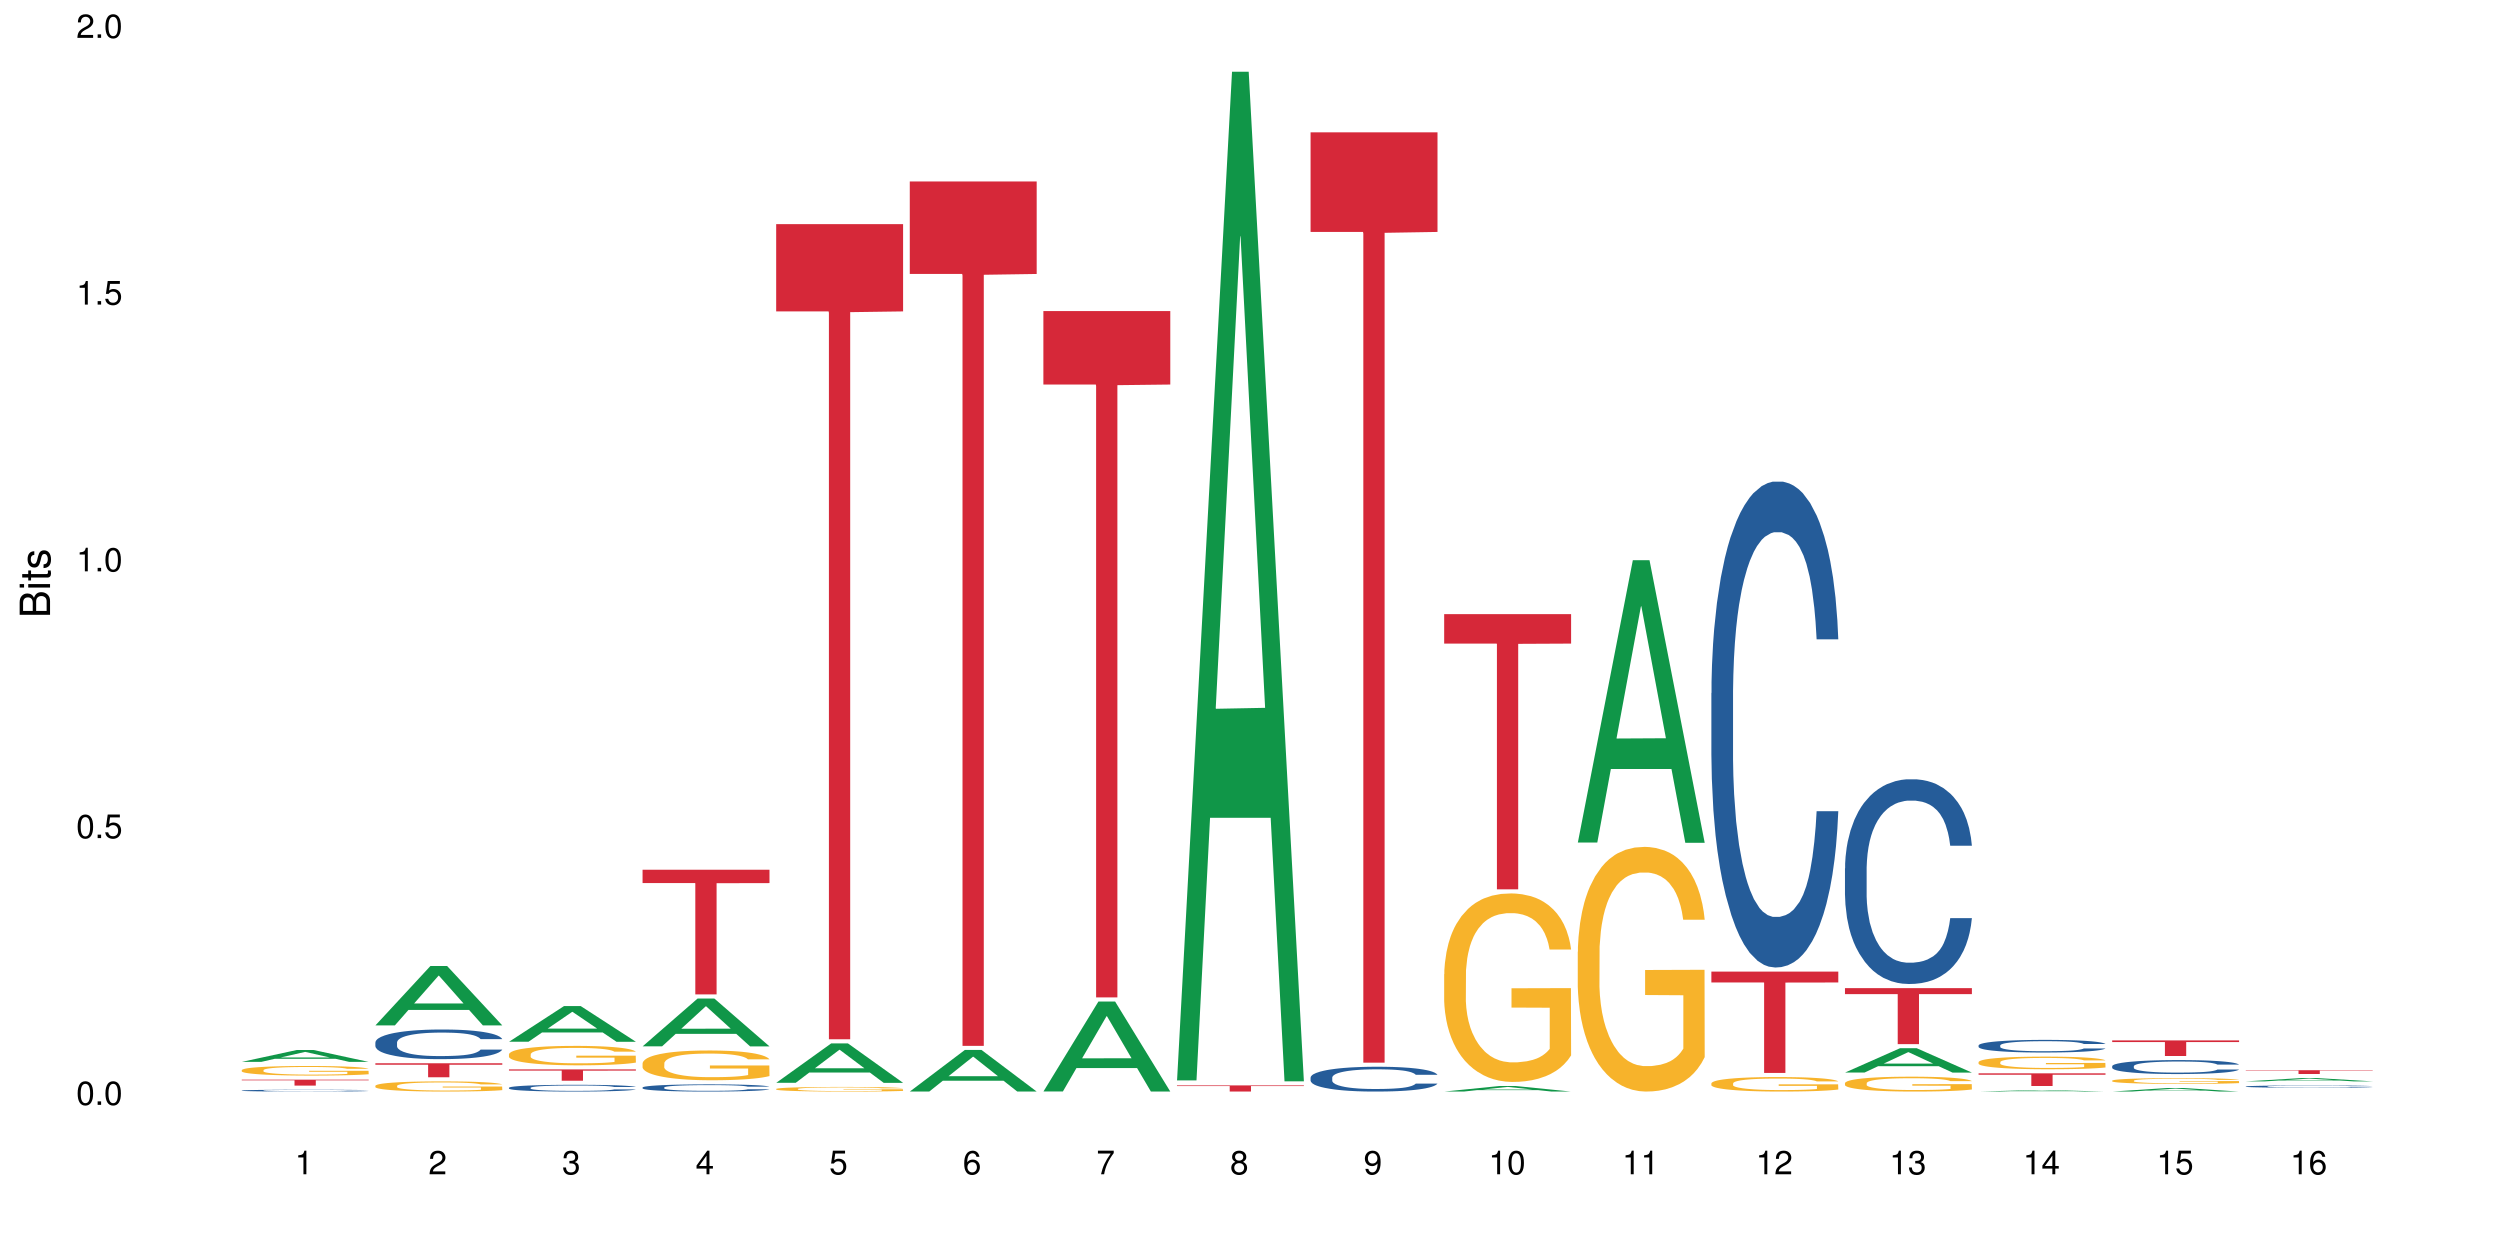 <?xml version="1.0" encoding="UTF-8"?>
<svg xmlns="http://www.w3.org/2000/svg" xmlns:xlink="http://www.w3.org/1999/xlink" width="720pt" height="360pt" viewBox="0 0 720 360" version="1.1">
<defs>
<g>
<symbol overflow="visible" id="glyph0-0">
<path style="stroke:none;" d=""/>
</symbol>
<symbol overflow="visible" id="glyph0-1">
<path style="stroke:none;" d="M 2.641 -6.797 C 2 -6.797 1.422 -6.531 1.078 -6.047 C 0.641 -5.453 0.406 -4.547 0.406 -3.297 C 0.406 -1 1.188 0.219 2.641 0.219 C 4.078 0.219 4.859 -1 4.859 -3.234 C 4.859 -4.562 4.656 -5.438 4.203 -6.047 C 3.844 -6.531 3.281 -6.797 2.641 -6.797 Z M 2.641 -6.047 C 3.547 -6.047 4 -5.125 4 -3.312 C 4 -1.375 3.562 -0.484 2.625 -0.484 C 1.734 -0.484 1.281 -1.422 1.281 -3.281 C 1.281 -5.141 1.734 -6.047 2.641 -6.047 Z M 2.641 -6.047 "/>
</symbol>
<symbol overflow="visible" id="glyph0-2">
<path style="stroke:none;" d="M 1.828 -1 L 0.828 -1 L 0.828 0 L 1.828 0 Z M 1.828 -1 "/>
</symbol>
<symbol overflow="visible" id="glyph0-3">
<path style="stroke:none;" d="M 4.562 -6.797 L 1.062 -6.797 L 0.547 -3.094 L 1.328 -3.094 C 1.719 -3.562 2.047 -3.734 2.578 -3.734 C 3.484 -3.734 4.062 -3.109 4.062 -2.094 C 4.062 -1.125 3.484 -0.531 2.578 -0.531 C 1.828 -0.531 1.375 -0.906 1.188 -1.672 L 0.328 -1.672 C 0.453 -1.109 0.547 -0.844 0.75 -0.594 C 1.125 -0.078 1.828 0.219 2.594 0.219 C 3.969 0.219 4.922 -0.781 4.922 -2.219 C 4.922 -3.562 4.031 -4.484 2.719 -4.484 C 2.25 -4.484 1.859 -4.359 1.469 -4.062 L 1.734 -5.969 L 4.562 -5.969 Z M 4.562 -6.797 "/>
</symbol>
<symbol overflow="visible" id="glyph0-4">
<path style="stroke:none;" d="M 2.484 -4.844 L 2.484 0 L 3.328 0 L 3.328 -6.797 L 2.766 -6.797 C 2.469 -5.75 2.281 -5.609 0.984 -5.453 L 0.984 -4.844 Z M 2.484 -4.844 "/>
</symbol>
<symbol overflow="visible" id="glyph0-5">
<path style="stroke:none;" d="M 4.859 -0.828 L 1.281 -0.828 C 1.359 -1.391 1.672 -1.75 2.5 -2.234 L 3.469 -2.75 C 4.406 -3.266 4.906 -3.969 4.906 -4.812 C 4.906 -5.375 4.672 -5.906 4.266 -6.266 C 3.859 -6.625 3.375 -6.797 2.719 -6.797 C 1.859 -6.797 1.219 -6.5 0.844 -5.922 C 0.609 -5.562 0.5 -5.125 0.484 -4.438 L 1.328 -4.438 C 1.359 -4.906 1.406 -5.188 1.531 -5.406 C 1.75 -5.812 2.188 -6.062 2.703 -6.062 C 3.469 -6.062 4.031 -5.516 4.031 -4.781 C 4.031 -4.25 3.719 -3.797 3.125 -3.438 L 2.234 -2.938 C 0.812 -2.141 0.406 -1.5 0.328 0 L 4.859 0 Z M 4.859 -0.828 "/>
</symbol>
<symbol overflow="visible" id="glyph0-6">
<path style="stroke:none;" d="M 2.125 -3.125 L 2.578 -3.125 C 3.516 -3.125 3.984 -2.703 3.984 -1.891 C 3.984 -1.031 3.469 -0.531 2.578 -0.531 C 1.656 -0.531 1.203 -0.984 1.156 -1.969 L 0.312 -1.969 C 0.344 -1.422 0.438 -1.078 0.609 -0.766 C 0.953 -0.109 1.625 0.219 2.547 0.219 C 3.953 0.219 4.859 -0.609 4.859 -1.906 C 4.859 -2.766 4.516 -3.25 3.703 -3.516 C 4.344 -3.766 4.656 -4.25 4.656 -4.938 C 4.656 -6.109 3.875 -6.797 2.578 -6.797 C 1.203 -6.797 0.484 -6.047 0.453 -4.609 L 1.297 -4.609 C 1.312 -5.016 1.344 -5.25 1.453 -5.453 C 1.641 -5.828 2.062 -6.062 2.594 -6.062 C 3.344 -6.062 3.797 -5.625 3.797 -4.906 C 3.797 -4.422 3.609 -4.141 3.25 -3.984 C 3.016 -3.891 2.719 -3.844 2.125 -3.844 Z M 2.125 -3.125 "/>
</symbol>
<symbol overflow="visible" id="glyph0-7">
<path style="stroke:none;" d="M 3.141 -1.625 L 3.141 0 L 3.984 0 L 3.984 -1.625 L 4.984 -1.625 L 4.984 -2.391 L 3.984 -2.391 L 3.984 -6.797 L 3.359 -6.797 L 0.266 -2.516 L 0.266 -1.625 Z M 3.141 -2.391 L 1 -2.391 L 3.141 -5.359 Z M 3.141 -2.391 "/>
</symbol>
<symbol overflow="visible" id="glyph0-8">
<path style="stroke:none;" d="M 4.781 -5.031 C 4.609 -6.141 3.891 -6.797 2.844 -6.797 C 2.094 -6.797 1.422 -6.438 1.031 -5.828 C 0.609 -5.172 0.406 -4.344 0.406 -3.094 C 0.406 -1.953 0.578 -1.234 0.984 -0.625 C 1.359 -0.078 1.953 0.219 2.703 0.219 C 3.984 0.219 4.922 -0.734 4.922 -2.078 C 4.922 -3.344 4.062 -4.234 2.844 -4.234 C 2.172 -4.234 1.641 -3.969 1.281 -3.469 C 1.281 -5.125 1.828 -6.047 2.797 -6.047 C 3.391 -6.047 3.797 -5.672 3.938 -5.031 Z M 2.734 -3.484 C 3.547 -3.484 4.062 -2.922 4.062 -2 C 4.062 -1.156 3.484 -0.531 2.703 -0.531 C 1.922 -0.531 1.328 -1.188 1.328 -2.047 C 1.328 -2.891 1.906 -3.484 2.734 -3.484 Z M 2.734 -3.484 "/>
</symbol>
<symbol overflow="visible" id="glyph0-9">
<path style="stroke:none;" d="M 4.984 -6.797 L 0.438 -6.797 L 0.438 -5.969 L 4.109 -5.969 C 2.5 -3.656 1.828 -2.234 1.328 0 L 2.219 0 C 2.594 -2.172 3.453 -4.047 4.984 -6.094 Z M 4.984 -6.797 "/>
</symbol>
<symbol overflow="visible" id="glyph0-10">
<path style="stroke:none;" d="M 3.75 -3.578 C 4.453 -4 4.688 -4.344 4.688 -4.984 C 4.688 -6.047 3.844 -6.797 2.641 -6.797 C 1.438 -6.797 0.594 -6.047 0.594 -4.984 C 0.594 -4.359 0.828 -4.016 1.516 -3.578 C 0.734 -3.203 0.359 -2.641 0.359 -1.891 C 0.359 -0.641 1.297 0.219 2.641 0.219 C 3.984 0.219 4.922 -0.641 4.922 -1.875 C 4.922 -2.641 4.531 -3.203 3.75 -3.578 Z M 2.641 -6.047 C 3.359 -6.047 3.812 -5.625 3.812 -4.969 C 3.812 -4.344 3.344 -3.922 2.641 -3.922 C 1.922 -3.922 1.453 -4.344 1.453 -4.984 C 1.453 -5.625 1.922 -6.047 2.641 -6.047 Z M 2.641 -3.203 C 3.484 -3.203 4.062 -2.672 4.062 -1.875 C 4.062 -1.062 3.484 -0.531 2.625 -0.531 C 1.797 -0.531 1.219 -1.078 1.219 -1.875 C 1.219 -2.672 1.797 -3.203 2.641 -3.203 Z M 2.641 -3.203 "/>
</symbol>
<symbol overflow="visible" id="glyph0-11">
<path style="stroke:none;" d="M 0.516 -1.547 C 0.672 -0.438 1.406 0.219 2.438 0.219 C 3.188 0.219 3.859 -0.141 4.266 -0.75 C 4.688 -1.406 4.891 -2.25 4.891 -3.484 C 4.891 -4.625 4.703 -5.359 4.312 -5.953 C 3.938 -6.5 3.344 -6.797 2.594 -6.797 C 1.297 -6.797 0.359 -5.844 0.359 -4.516 C 0.359 -3.25 1.234 -2.344 2.453 -2.344 C 3.094 -2.344 3.562 -2.578 4.016 -3.109 C 4 -1.453 3.469 -0.531 2.5 -0.531 C 1.906 -0.531 1.484 -0.906 1.359 -1.547 Z M 2.578 -6.062 C 3.375 -6.062 3.969 -5.406 3.969 -4.531 C 3.969 -3.688 3.375 -3.094 2.547 -3.094 C 1.734 -3.094 1.234 -3.672 1.234 -4.578 C 1.234 -5.438 1.797 -6.062 2.578 -6.062 Z M 2.578 -6.062 "/>
</symbol>
<symbol overflow="visible" id="glyph1-0">
<path style="stroke:none;" d=""/>
</symbol>
<symbol overflow="visible" id="glyph1-1">
<path style="stroke:none;" d="M 0 -0.953 L 0 -4.891 C 0 -5.719 -0.234 -6.344 -0.734 -6.797 C -1.188 -7.234 -1.812 -7.469 -2.5 -7.469 C -3.547 -7.469 -4.188 -7 -4.625 -5.875 C -4.984 -6.672 -5.641 -7.094 -6.531 -7.094 C -7.156 -7.094 -7.734 -6.859 -8.141 -6.391 C -8.562 -5.938 -8.75 -5.344 -8.75 -4.5 L -8.75 -0.953 Z M -4.984 -2.062 L -7.766 -2.062 L -7.766 -4.219 C -7.766 -4.844 -7.688 -5.203 -7.453 -5.5 C -7.219 -5.812 -6.859 -5.969 -6.375 -5.969 C -5.906 -5.969 -5.531 -5.812 -5.297 -5.5 C -5.062 -5.203 -4.984 -4.844 -4.984 -4.219 Z M -0.984 -2.062 L -4 -2.062 L -4 -4.781 C -4 -5.328 -3.859 -5.688 -3.578 -5.953 C -3.297 -6.219 -2.922 -6.359 -2.484 -6.359 C -2.062 -6.359 -1.688 -6.219 -1.406 -5.953 C -1.109 -5.688 -0.984 -5.328 -0.984 -4.781 Z M -0.984 -2.062 "/>
</symbol>
<symbol overflow="visible" id="glyph1-2">
<path style="stroke:none;" d="M -6.281 -1.797 L -6.281 -0.797 L 0 -0.797 L 0 -1.797 Z M -8.75 -1.797 L -8.75 -0.797 L -7.484 -0.797 L -7.484 -1.797 Z M -8.75 -1.797 "/>
</symbol>
<symbol overflow="visible" id="glyph1-3">
<path style="stroke:none;" d="M -6.281 -3.047 L -6.281 -2.016 L -8.016 -2.016 L -8.016 -1.016 L -6.281 -1.016 L -6.281 -0.172 L -5.469 -0.172 L -5.469 -1.016 L -0.719 -1.016 C -0.078 -1.016 0.281 -1.453 0.281 -2.234 C 0.281 -2.469 0.25 -2.719 0.188 -3.047 L -0.641 -3.047 C -0.609 -2.922 -0.594 -2.766 -0.594 -2.562 C -0.594 -2.141 -0.719 -2.016 -1.156 -2.016 L -5.469 -2.016 L -5.469 -3.047 Z M -6.281 -3.047 "/>
</symbol>
<symbol overflow="visible" id="glyph1-4">
<path style="stroke:none;" d="M -4.531 -5.25 C -5.766 -5.25 -6.469 -4.422 -6.469 -2.969 C -6.469 -1.516 -5.719 -0.562 -4.547 -0.562 C -3.562 -0.562 -3.094 -1.062 -2.734 -2.562 L -2.516 -3.484 C -2.344 -4.188 -2.094 -4.469 -1.625 -4.469 C -1.047 -4.469 -0.641 -3.875 -0.641 -3 C -0.641 -2.453 -0.797 -2 -1.062 -1.75 C -1.25 -1.594 -1.422 -1.531 -1.875 -1.469 L -1.875 -0.406 C -0.422 -0.453 0.281 -1.266 0.281 -2.922 C 0.281 -4.5 -0.5 -5.516 -1.719 -5.516 C -2.656 -5.516 -3.172 -4.984 -3.469 -3.734 L -3.703 -2.766 C -3.891 -1.953 -4.156 -1.609 -4.594 -1.609 C -5.172 -1.609 -5.547 -2.125 -5.547 -2.938 C -5.547 -3.75 -5.203 -4.172 -4.531 -4.203 Z M -4.531 -5.25 "/>
</symbol>
</g>
</defs>
<g id="surface59635">
<rect x="0" y="0" width="720" height="360" style="fill:rgb(100%,100%,100%);fill-opacity:1;stroke:none;"/>
<path style=" stroke:none;fill-rule:nonzero;fill:rgb(6.275%,58.824%,28.235%);fill-opacity:1;" d="M 69.629 305.82 L 69.668 305.816 L 85.484 302.398 L 90.289 302.398 L 106.184 305.824 L 100.598 305.824 L 96.613 304.93 L 79.156 304.93 L 75.254 305.82 L 69.629 305.82 L 80.836 304.559 L 95.012 304.555 L 87.945 302.957 L 87.867 302.953 L 87.789 302.965 L 80.797 304.555 L 80.836 304.559 Z M 69.629 305.82 "/>
<path style=" stroke:none;fill-rule:nonzero;fill:rgb(14.51%,36.078%,60%);fill-opacity:1;" d="M 69.629 314.07 L 69.676 314.07 L 69.676 314.059 L 69.809 314.039 L 70.121 314.016 L 70.434 314 L 71.234 313.973 L 72.348 313.945 L 73.508 313.926 L 74.355 313.91 L 75.113 313.902 L 76.852 313.883 L 77.965 313.875 L 79.168 313.867 L 80.641 313.859 L 81.711 313.852 L 84.117 313.844 L 85.898 313.844 L 87.281 313.84 L 90.27 313.84 L 92.051 313.844 L 93.344 313.844 L 94.77 313.848 L 95.973 313.852 L 98.07 313.863 L 99.941 313.879 L 100.789 313.887 L 102.125 313.898 L 103.152 313.914 L 103.863 313.926 L 104.668 313.945 L 105.379 313.969 L 105.914 313.992 L 106.184 314.012 L 99.941 314.012 L 99.629 313.992 L 99.273 313.977 L 98.605 313.957 L 97.938 313.945 L 97 313.93 L 96.152 313.922 L 94.992 313.91 L 93.969 313.906 L 92.898 313.902 L 91.875 313.898 L 89.91 313.895 L 87.637 313.895 L 86.793 313.898 L 85.055 313.902 L 84.117 313.902 L 82.781 313.91 L 81.844 313.918 L 80.73 313.926 L 79.973 313.934 L 79.035 313.949 L 78.367 313.957 L 77.609 313.977 L 77.164 313.988 L 76.762 314 L 76.406 314.016 L 76.137 314.035 L 75.961 314.051 L 75.871 314.07 L 75.871 314.145 L 75.961 314.16 L 76.184 314.184 L 76.762 314.211 L 77.609 314.238 L 78.59 314.258 L 79.527 314.273 L 80.059 314.277 L 80.773 314.285 L 81.887 314.297 L 83.492 314.305 L 84.43 314.309 L 85.855 314.312 L 87.328 314.316 L 89.289 314.316 L 91.027 314.312 L 92.184 314.312 L 93.391 314.309 L 95.039 314.301 L 96.062 314.293 L 96.953 314.281 L 97.625 314.273 L 98.07 314.266 L 98.738 314.25 L 99.273 314.234 L 99.676 314.215 L 99.941 314.199 L 106.184 314.199 L 105.914 314.219 L 105.516 314.238 L 105.113 314.254 L 104.488 314.27 L 103.773 314.285 L 102.75 314.301 L 101.902 314.312 L 100.789 314.324 L 99.762 314.332 L 98.648 314.344 L 97 314.352 L 95.93 314.355 L 94.77 314.359 L 93.391 314.363 L 91.648 314.367 L 89.777 314.371 L 86.168 314.371 L 84.785 314.367 L 82.957 314.363 L 80.684 314.355 L 79.035 314.344 L 77.742 314.336 L 76.629 314.328 L 75.379 314.312 L 73.773 314.293 L 72.793 314.277 L 72.125 314.262 L 71.367 314.242 L 70.832 314.227 L 70.207 314.199 L 69.762 314.164 L 69.629 314.137 Z M 69.629 314.07 "/>
<path style=" stroke:none;fill-rule:nonzero;fill:rgb(96.863%,70.196%,16.863%);fill-opacity:1;" d="M 69.629 308.188 L 69.676 308.184 L 69.676 308.133 L 69.852 308.02 L 70.297 307.863 L 70.879 307.734 L 71.5 307.633 L 71.902 307.582 L 72.57 307.504 L 73.152 307.449 L 74.621 307.336 L 76.496 307.23 L 77.52 307.184 L 78.68 307.141 L 80.328 307.094 L 81.086 307.074 L 83.402 307.035 L 86.035 307.008 L 88.93 307 L 90.27 307.004 L 92.098 307.016 L 94.594 307.043 L 96.02 307.066 L 97.133 307.094 L 98.293 307.125 L 99.719 307.176 L 101.055 307.238 L 102.125 307.297 L 103.195 307.375 L 104.086 307.453 L 104.844 307.543 L 105.516 307.648 L 105.914 307.738 L 106.184 307.824 L 99.984 307.824 L 99.629 307.738 L 99.227 307.668 L 98.559 307.586 L 97.891 307.523 L 97.223 307.477 L 95.973 307.41 L 94.906 307.371 L 93.566 307.336 L 92.273 307.312 L 90.805 307.297 L 89.91 307.293 L 87.551 307.293 L 85.41 307.309 L 84.16 307.332 L 83.27 307.352 L 82.023 307.387 L 81.266 307.418 L 80.816 307.438 L 79.48 307.516 L 78.59 307.586 L 78.098 307.637 L 77.477 307.711 L 77.027 307.781 L 76.539 307.883 L 76.27 307.957 L 75.914 308.129 L 75.871 308.582 L 76.004 308.68 L 76.27 308.781 L 76.629 308.875 L 77.164 308.969 L 77.699 309.043 L 78.633 309.141 L 79.438 309.207 L 80.059 309.25 L 81.266 309.316 L 81.754 309.34 L 82.914 309.387 L 84.117 309.422 L 85.59 309.453 L 86.703 309.469 L 88.484 309.48 L 90.758 309.48 L 93.434 309.465 L 95.129 309.445 L 96.285 309.426 L 97.043 309.406 L 97.98 309.379 L 98.648 309.352 L 99.273 309.324 L 100.031 309.281 L 100.031 308.68 L 89.02 308.676 L 89.02 308.395 L 106.137 308.391 L 106.184 309.379 L 105.246 309.445 L 104.086 309.512 L 102.973 309.562 L 101.812 309.605 L 100.164 309.652 L 98.828 309.684 L 96.777 309.719 L 94.906 309.742 L 92.941 309.758 L 91.203 309.766 L 89.152 309.77 L 87.328 309.762 L 85.363 309.746 L 83.805 309.727 L 82.379 309.703 L 80.953 309.668 L 79.168 309.617 L 78.012 309.574 L 76.805 309.52 L 75.602 309.457 L 74.531 309.391 L 73.82 309.336 L 73.105 309.273 L 72.348 309.199 L 71.637 309.113 L 71.102 309.035 L 70.609 308.945 L 70.254 308.863 L 69.898 308.75 L 69.719 308.66 L 69.629 308.582 Z M 69.629 308.188 "/>
<path style=" stroke:none;fill-rule:nonzero;fill:rgb(83.922%,15.686%,22.353%);fill-opacity:1;" d="M 69.629 310.945 L 106.184 310.945 L 106.184 311.129 L 90.949 311.133 L 90.949 312.66 L 84.82 312.66 L 84.82 311.133 L 84.73 311.129 L 69.629 311.129 Z M 69.629 310.945 "/>
<path style=" stroke:none;fill-rule:nonzero;fill:rgb(6.275%,58.824%,28.235%);fill-opacity:1;" d="M 108.105 295.309 L 108.145 295.293 L 123.961 278.207 L 128.766 278.207 L 144.66 295.324 L 139.074 295.324 L 135.09 290.859 L 117.637 290.859 L 113.73 295.309 L 108.105 295.309 L 119.312 289.008 L 133.492 288.992 L 126.422 281.004 L 126.344 280.988 L 126.266 281.035 L 119.273 288.992 L 119.312 289.008 Z M 108.105 295.309 "/>
<path style=" stroke:none;fill-rule:nonzero;fill:rgb(14.51%,36.078%,60%);fill-opacity:1;" d="M 108.105 300.219 L 108.152 300.211 L 108.152 300.023 L 108.285 299.727 L 108.598 299.352 L 108.91 299.094 L 109.711 298.633 L 110.824 298.191 L 111.984 297.848 L 112.832 297.645 L 113.59 297.488 L 115.328 297.199 L 116.441 297.051 L 117.645 296.918 L 119.117 296.785 L 120.188 296.707 L 122.594 296.582 L 124.375 296.527 L 125.758 296.504 L 128.746 296.504 L 130.527 296.535 L 131.82 296.574 L 133.246 296.637 L 134.453 296.707 L 136.547 296.879 L 138.418 297.098 L 139.266 297.223 L 140.602 297.465 L 141.629 297.699 L 142.34 297.902 L 143.145 298.191 L 143.855 298.539 L 144.391 298.938 L 144.66 299.273 L 138.418 299.273 L 138.105 298.961 L 137.75 298.719 L 137.082 298.398 L 136.414 298.176 L 135.477 297.949 L 134.629 297.801 L 133.469 297.652 L 132.445 297.559 L 131.375 297.488 L 130.352 297.441 L 128.391 297.395 L 126.117 297.395 L 125.27 297.41 L 123.531 297.473 L 122.594 297.527 L 121.258 297.637 L 120.32 297.738 L 119.207 297.895 L 118.449 298.027 L 117.512 298.23 L 116.844 298.406 L 116.086 298.664 L 115.641 298.859 L 115.238 299.078 L 114.883 299.336 L 114.613 299.609 L 114.438 299.898 L 114.348 300.18 L 114.348 301.387 L 114.438 301.668 L 114.66 301.996 L 115.238 302.469 L 116.086 302.883 L 117.066 303.211 L 118.004 303.445 L 118.539 303.555 L 119.25 303.68 L 120.363 303.836 L 121.969 303.992 L 122.906 304.055 L 124.332 304.113 L 125.805 304.145 L 127.766 304.145 L 129.504 304.113 L 130.664 304.074 L 131.867 304.016 L 133.516 303.883 L 134.539 303.758 L 135.434 303.609 L 136.102 303.461 L 136.547 303.336 L 137.215 303.094 L 137.75 302.828 L 138.152 302.555 L 138.418 302.289 L 144.66 302.289 L 144.391 302.602 L 143.992 302.906 L 143.59 303.133 L 142.965 303.406 L 142.254 303.648 L 141.227 303.922 L 140.379 304.098 L 139.266 304.293 L 138.242 304.441 L 137.125 304.574 L 135.477 304.73 L 134.406 304.809 L 133.246 304.879 L 131.867 304.941 L 130.129 304.996 L 128.254 305.027 L 126.516 305.035 L 124.645 305.02 L 123.262 304.988 L 121.434 304.918 L 119.16 304.777 L 117.512 304.629 L 116.219 304.48 L 115.105 304.324 L 113.855 304.113 L 112.254 303.773 L 111.27 303.508 L 110.602 303.289 L 109.844 302.984 L 109.309 302.711 L 108.688 302.273 L 108.238 301.723 L 108.105 301.293 Z M 108.105 300.219 "/>
<path style=" stroke:none;fill-rule:nonzero;fill:rgb(96.863%,70.196%,16.863%);fill-opacity:1;" d="M 108.105 312.695 L 108.152 312.695 L 108.152 312.641 L 108.328 312.52 L 108.773 312.355 L 109.355 312.219 L 109.98 312.109 L 110.379 312.055 L 111.047 311.977 L 111.629 311.914 L 113.098 311.797 L 114.973 311.684 L 115.996 311.637 L 117.156 311.59 L 118.805 311.539 L 119.562 311.52 L 121.879 311.477 L 124.512 311.449 L 127.406 311.441 L 128.746 311.445 L 130.574 311.457 L 133.07 311.484 L 134.496 311.512 L 135.609 311.539 L 136.77 311.574 L 138.195 311.629 L 139.531 311.691 L 140.602 311.754 L 141.672 311.836 L 142.562 311.922 L 143.32 312.016 L 143.992 312.129 L 144.391 312.223 L 144.66 312.312 L 138.465 312.312 L 138.105 312.223 L 137.707 312.148 L 137.035 312.059 L 136.367 311.996 L 135.699 311.945 L 134.453 311.875 L 133.383 311.832 L 132.043 311.797 L 130.75 311.77 L 129.281 311.754 L 128.391 311.75 L 126.027 311.75 L 123.887 311.77 L 122.637 311.789 L 121.746 311.812 L 120.5 311.852 L 119.742 311.883 L 119.297 311.906 L 117.957 311.988 L 117.066 312.062 L 116.574 312.113 L 115.953 312.195 L 115.508 312.266 L 115.016 312.375 L 114.75 312.453 L 114.391 312.637 L 114.348 313.117 L 114.48 313.219 L 114.75 313.328 L 115.105 313.426 L 115.641 313.527 L 116.176 313.602 L 117.109 313.707 L 117.914 313.777 L 118.539 313.824 L 119.742 313.895 L 120.23 313.918 L 121.391 313.969 L 122.594 314.004 L 124.066 314.035 L 125.18 314.051 L 126.961 314.066 L 129.234 314.066 L 131.91 314.051 L 133.605 314.027 L 134.762 314.008 L 135.52 313.988 L 136.457 313.957 L 137.125 313.934 L 137.75 313.902 L 138.508 313.855 L 138.508 313.219 L 127.496 313.215 L 127.496 312.914 L 144.613 312.914 L 144.66 313.957 L 143.723 314.031 L 142.562 314.102 L 141.449 314.152 L 140.289 314.199 L 138.641 314.25 L 137.305 314.281 L 135.254 314.32 L 133.383 314.344 L 131.422 314.359 L 129.68 314.367 L 127.633 314.371 L 125.805 314.367 L 123.844 314.348 L 122.281 314.328 L 120.855 314.301 L 119.43 314.266 L 117.645 314.211 L 116.488 314.164 L 115.285 314.109 L 114.078 314.043 L 113.012 313.969 L 112.297 313.914 L 111.582 313.848 L 110.824 313.77 L 110.113 313.68 L 109.578 313.594 L 109.086 313.5 L 108.73 313.414 L 108.375 313.293 L 108.195 313.195 L 108.105 313.113 Z M 108.105 312.695 "/>
<path style=" stroke:none;fill-rule:nonzero;fill:rgb(83.922%,15.686%,22.353%);fill-opacity:1;" d="M 108.105 306.215 L 144.66 306.215 L 144.66 306.648 L 129.426 306.652 L 129.426 310.262 L 123.297 310.262 L 123.297 306.656 L 123.207 306.648 L 108.105 306.648 Z M 108.105 306.215 "/>
<path style=" stroke:none;fill-rule:nonzero;fill:rgb(6.275%,58.824%,28.235%);fill-opacity:1;" d="M 146.582 300.023 L 146.621 300.016 L 162.438 289.746 L 167.242 289.746 L 183.137 300.035 L 177.551 300.035 L 173.57 297.348 L 156.113 297.348 L 152.207 300.023 L 146.582 300.023 L 157.793 296.238 L 171.969 296.227 L 164.898 291.426 L 164.82 291.418 L 164.742 291.445 L 157.754 296.227 L 157.793 296.238 Z M 146.582 300.023 "/>
<path style=" stroke:none;fill-rule:nonzero;fill:rgb(14.51%,36.078%,60%);fill-opacity:1;" d="M 146.582 313.27 L 146.629 313.27 L 146.629 313.227 L 146.762 313.156 L 147.074 313.074 L 147.387 313.012 L 148.188 312.91 L 149.301 312.809 L 150.461 312.73 L 151.309 312.684 L 152.066 312.648 L 153.805 312.582 L 154.918 312.547 L 156.121 312.516 L 157.594 312.488 L 158.664 312.469 L 161.07 312.441 L 162.855 312.426 L 164.234 312.422 L 167.223 312.422 L 169.004 312.43 L 170.297 312.438 L 171.727 312.453 L 172.93 312.469 L 175.023 312.508 L 176.895 312.559 L 177.742 312.586 L 179.078 312.641 L 180.105 312.695 L 180.82 312.742 L 181.621 312.809 L 182.336 312.887 L 182.867 312.977 L 183.137 313.055 L 176.895 313.055 L 176.582 312.984 L 176.227 312.93 L 175.559 312.855 L 174.891 312.805 L 173.953 312.75 L 173.105 312.719 L 171.949 312.684 L 170.922 312.664 L 169.852 312.648 L 168.828 312.637 L 166.867 312.625 L 164.594 312.625 L 163.746 312.629 L 162.008 312.645 L 161.07 312.656 L 159.734 312.68 L 158.797 312.703 L 157.684 312.738 L 156.926 312.77 L 155.988 312.816 L 155.32 312.855 L 154.562 312.914 L 154.117 312.961 L 153.715 313.012 L 153.359 313.07 L 153.09 313.133 L 152.914 313.195 L 152.824 313.262 L 152.824 313.539 L 152.914 313.602 L 153.137 313.676 L 153.715 313.785 L 154.562 313.879 L 155.543 313.953 L 156.48 314.008 L 157.016 314.031 L 157.727 314.062 L 158.844 314.098 L 160.445 314.133 L 161.383 314.145 L 162.809 314.16 L 164.281 314.168 L 166.242 314.168 L 167.98 314.16 L 169.141 314.152 L 170.344 314.137 L 171.992 314.105 L 173.016 314.078 L 173.91 314.043 L 174.578 314.012 L 175.023 313.98 L 175.691 313.926 L 176.227 313.867 L 176.629 313.805 L 176.895 313.742 L 183.137 313.742 L 182.867 313.816 L 182.469 313.883 L 182.066 313.938 L 181.441 314 L 180.73 314.055 L 179.703 314.117 L 178.855 314.156 L 177.742 314.203 L 176.719 314.234 L 175.602 314.266 L 173.953 314.301 L 172.883 314.32 L 171.727 314.336 L 170.344 314.348 L 168.605 314.363 L 166.73 314.367 L 164.992 314.371 L 163.121 314.367 L 161.738 314.359 L 159.91 314.344 L 157.637 314.312 L 155.988 314.277 L 154.695 314.246 L 153.582 314.207 L 152.332 314.16 L 150.73 314.082 L 149.75 314.023 L 149.078 313.973 L 148.32 313.902 L 147.785 313.84 L 147.164 313.738 L 146.719 313.613 L 146.582 313.516 Z M 146.582 313.27 "/>
<path style=" stroke:none;fill-rule:nonzero;fill:rgb(96.863%,70.196%,16.863%);fill-opacity:1;" d="M 146.582 303.613 L 146.629 303.605 L 146.629 303.504 L 146.805 303.273 L 147.25 302.957 L 147.832 302.695 L 148.457 302.492 L 148.855 302.387 L 149.523 302.23 L 150.105 302.117 L 151.574 301.891 L 153.449 301.676 L 154.473 301.582 L 155.633 301.496 L 157.281 301.398 L 158.039 301.363 L 160.359 301.281 L 162.988 301.23 L 165.887 301.215 L 167.223 301.219 L 169.051 301.238 L 171.547 301.297 L 172.973 301.348 L 174.086 301.398 L 175.246 301.465 L 176.672 301.566 L 178.012 301.691 L 179.078 301.812 L 180.148 301.965 L 181.043 302.129 L 181.801 302.309 L 182.469 302.523 L 182.867 302.703 L 183.137 302.879 L 176.941 302.879 L 176.582 302.703 L 176.184 302.562 L 175.516 302.395 L 174.844 302.273 L 174.176 302.176 L 172.93 302.043 L 171.859 301.961 L 170.52 301.891 L 169.227 301.844 L 167.758 301.812 L 166.867 301.801 L 164.504 301.801 L 162.363 301.836 L 161.117 301.879 L 160.223 301.918 L 158.977 301.996 L 158.219 302.059 L 157.773 302.098 L 156.434 302.258 L 155.543 302.398 L 155.055 302.496 L 154.43 302.652 L 153.984 302.789 L 153.492 302.992 L 153.227 303.145 L 152.867 303.492 L 152.824 304.414 L 152.957 304.609 L 153.227 304.816 L 153.582 305.004 L 154.117 305.195 L 154.652 305.344 L 155.586 305.543 L 156.391 305.676 L 157.016 305.766 L 158.219 305.902 L 158.707 305.949 L 159.867 306.039 L 161.07 306.113 L 162.543 306.172 L 163.656 306.203 L 165.438 306.23 L 167.711 306.23 L 170.387 306.199 L 172.082 306.156 L 173.242 306.117 L 174 306.082 L 174.934 306.023 L 175.602 305.973 L 176.227 305.918 L 176.984 305.832 L 176.984 304.609 L 165.973 304.602 L 165.973 304.031 L 183.094 304.027 L 183.137 306.023 L 182.199 306.164 L 181.043 306.297 L 179.926 306.398 L 178.77 306.484 L 177.117 306.582 L 175.781 306.645 L 173.73 306.715 L 171.859 306.762 L 169.898 306.793 L 168.16 306.805 L 166.109 306.812 L 164.281 306.801 L 162.32 306.77 L 160.758 306.73 L 159.332 306.68 L 157.906 306.613 L 156.121 306.504 L 154.965 306.418 L 153.762 306.312 L 152.555 306.184 L 151.488 306.043 L 150.773 305.938 L 150.059 305.816 L 149.301 305.66 L 148.59 305.488 L 148.055 305.328 L 147.562 305.148 L 147.207 304.98 L 146.852 304.75 L 146.672 304.566 L 146.582 304.41 Z M 146.582 303.613 "/>
<path style=" stroke:none;fill-rule:nonzero;fill:rgb(83.922%,15.686%,22.353%);fill-opacity:1;" d="M 146.582 307.992 L 183.137 307.992 L 183.137 308.34 L 167.902 308.344 L 167.902 311.242 L 161.773 311.242 L 161.773 308.344 L 161.684 308.34 L 146.582 308.34 Z M 146.582 307.992 "/>
<path style=" stroke:none;fill-rule:nonzero;fill:rgb(6.275%,58.824%,28.235%);fill-opacity:1;" d="M 185.059 301.344 L 185.098 301.332 L 200.914 287.574 L 205.719 287.574 L 221.613 301.359 L 216.027 301.359 L 212.047 297.762 L 194.59 297.762 L 190.684 301.344 L 185.059 301.344 L 196.27 296.273 L 210.445 296.258 L 203.375 289.824 L 203.297 289.812 L 203.219 289.852 L 196.23 296.258 L 196.27 296.273 Z M 185.059 301.344 "/>
<path style=" stroke:none;fill-rule:nonzero;fill:rgb(14.51%,36.078%,60%);fill-opacity:1;" d="M 185.059 313.199 L 185.105 313.199 L 185.105 313.152 L 185.238 313.078 L 185.551 312.988 L 185.863 312.926 L 186.664 312.816 L 187.781 312.707 L 188.938 312.625 L 189.785 312.574 L 190.543 312.535 L 192.281 312.465 L 193.395 312.43 L 194.602 312.398 L 196.07 312.367 L 197.141 312.348 L 199.547 312.316 L 201.332 312.305 L 202.711 312.297 L 205.699 312.297 L 207.484 312.305 L 208.773 312.312 L 210.203 312.328 L 211.406 312.348 L 213.5 312.387 L 215.371 312.441 L 216.219 312.473 L 217.559 312.531 L 218.582 312.586 L 219.297 312.637 L 220.098 312.707 L 220.812 312.793 L 221.348 312.887 L 221.613 312.969 L 215.371 312.969 L 215.062 312.895 L 214.703 312.836 L 214.035 312.758 L 213.367 312.703 L 212.43 312.648 L 211.582 312.613 L 210.426 312.574 L 209.398 312.555 L 208.328 312.535 L 207.305 312.523 L 205.344 312.512 L 203.07 312.512 L 202.223 312.516 L 200.484 312.531 L 199.547 312.547 L 198.211 312.57 L 197.273 312.598 L 196.16 312.633 L 195.402 312.668 L 194.465 312.715 L 193.797 312.758 L 193.039 312.82 L 192.594 312.871 L 192.191 312.922 L 191.836 312.984 L 191.57 313.051 L 191.391 313.121 L 191.301 313.191 L 191.301 313.484 L 191.391 313.551 L 191.613 313.633 L 192.191 313.746 L 193.039 313.848 L 194.02 313.926 L 194.957 313.984 L 195.492 314.012 L 196.203 314.039 L 197.32 314.078 L 198.922 314.117 L 199.859 314.133 L 201.285 314.148 L 202.758 314.156 L 204.719 314.156 L 206.457 314.148 L 207.617 314.137 L 208.82 314.121 L 210.469 314.09 L 211.496 314.059 L 212.387 314.023 L 213.055 313.988 L 213.5 313.957 L 214.168 313.898 L 214.703 313.836 L 215.105 313.77 L 215.371 313.703 L 221.613 313.703 L 221.348 313.781 L 220.945 313.852 L 220.543 313.906 L 219.918 313.973 L 219.207 314.035 L 218.18 314.102 L 217.336 314.145 L 216.219 314.191 L 215.195 314.227 L 214.078 314.258 L 212.43 314.297 L 211.359 314.316 L 210.203 314.332 L 208.82 314.348 L 207.082 314.359 L 205.211 314.367 L 203.469 314.371 L 201.598 314.367 L 200.215 314.359 L 198.391 314.344 L 196.117 314.309 L 194.465 314.273 L 193.172 314.234 L 192.059 314.199 L 190.812 314.148 L 189.207 314.062 L 188.227 314 L 187.555 313.945 L 186.797 313.871 L 186.266 313.805 L 185.641 313.699 L 185.195 313.566 L 185.059 313.461 Z M 185.059 313.199 "/>
<path style=" stroke:none;fill-rule:nonzero;fill:rgb(96.863%,70.196%,16.863%);fill-opacity:1;" d="M 185.059 306.211 L 185.105 306.203 L 185.105 306.047 L 185.281 305.695 L 185.73 305.211 L 186.309 304.809 L 186.934 304.496 L 187.332 304.332 L 188.004 304.098 L 188.582 303.926 L 190.055 303.57 L 191.926 303.242 L 192.949 303.102 L 194.109 302.969 L 195.758 302.82 L 196.516 302.766 L 198.836 302.641 L 201.465 302.562 L 204.363 302.539 L 205.699 302.547 L 207.527 302.578 L 210.023 302.664 L 211.449 302.742 L 212.562 302.82 L 213.723 302.922 L 215.148 303.078 L 216.488 303.266 L 217.559 303.453 L 218.625 303.691 L 219.52 303.941 L 220.277 304.215 L 220.945 304.543 L 221.348 304.816 L 221.613 305.094 L 215.418 305.094 L 215.062 304.816 L 214.66 304.605 L 213.992 304.348 L 213.32 304.16 L 212.652 304.012 L 211.406 303.809 L 210.336 303.684 L 209 303.57 L 207.707 303.5 L 206.234 303.453 L 205.344 303.438 L 202.98 303.438 L 200.84 303.492 L 199.594 303.555 L 198.699 303.617 L 197.453 303.738 L 196.695 303.832 L 196.25 303.895 L 194.91 304.137 L 194.02 304.355 L 193.531 304.504 L 192.906 304.738 L 192.461 304.949 L 191.969 305.266 L 191.703 305.5 L 191.344 306.031 L 191.301 307.441 L 191.434 307.742 L 191.703 308.062 L 192.059 308.344 L 192.594 308.641 L 193.129 308.867 L 194.066 309.176 L 194.867 309.379 L 195.492 309.512 L 196.695 309.723 L 197.184 309.793 L 198.344 309.934 L 199.547 310.043 L 201.02 310.137 L 202.133 310.184 L 203.918 310.223 L 206.191 310.223 L 208.863 310.176 L 210.559 310.113 L 211.719 310.051 L 212.477 309.996 L 213.41 309.91 L 214.078 309.832 L 214.703 309.746 L 215.461 309.613 L 215.461 307.742 L 204.453 307.734 L 204.453 306.855 L 221.57 306.848 L 221.613 309.91 L 220.676 310.121 L 219.52 310.328 L 218.402 310.484 L 217.246 310.617 L 215.594 310.766 L 214.258 310.859 L 212.207 310.969 L 210.336 311.039 L 208.375 311.086 L 206.637 311.109 L 204.586 311.117 L 202.758 311.102 L 200.797 311.055 L 199.234 310.992 L 197.809 310.914 L 196.383 310.812 L 194.602 310.648 L 193.441 310.516 L 192.238 310.352 L 191.035 310.152 L 189.965 309.941 L 189.25 309.777 L 188.539 309.59 L 187.781 309.355 L 187.066 309.09 L 186.531 308.844 L 186.039 308.57 L 185.684 308.312 L 185.328 307.961 L 185.148 307.68 L 185.059 307.434 Z M 185.059 306.211 "/>
<path style=" stroke:none;fill-rule:nonzero;fill:rgb(83.922%,15.686%,22.353%);fill-opacity:1;" d="M 185.059 250.488 L 221.613 250.488 L 221.613 254.332 L 206.379 254.367 L 206.379 286.395 L 200.25 286.395 L 200.25 254.398 L 200.16 254.332 L 185.059 254.332 Z M 185.059 250.488 "/>
<path style=" stroke:none;fill-rule:nonzero;fill:rgb(6.275%,58.824%,28.235%);fill-opacity:1;" d="M 223.539 311.852 L 223.578 311.84 L 239.391 300.492 L 244.195 300.492 L 260.09 311.859 L 254.504 311.859 L 250.523 308.895 L 233.066 308.895 L 229.16 311.852 L 223.539 311.852 L 234.746 307.664 L 248.922 307.652 L 241.852 302.348 L 241.773 302.336 L 241.695 302.371 L 234.707 307.652 L 234.746 307.664 Z M 223.539 311.852 "/>
<path style=" stroke:none;fill-rule:nonzero;fill:rgb(96.863%,70.196%,16.863%);fill-opacity:1;" d="M 223.539 313.609 L 223.582 313.609 L 223.582 313.586 L 223.762 313.531 L 224.207 313.453 L 224.785 313.395 L 225.41 313.344 L 225.812 313.32 L 226.48 313.281 L 227.059 313.254 L 228.531 313.199 L 230.402 313.148 L 231.426 313.129 L 232.586 313.105 L 234.234 313.082 L 234.992 313.074 L 237.312 313.055 L 239.941 313.043 L 242.84 313.039 L 244.176 313.043 L 246.004 313.047 L 248.5 313.059 L 249.926 313.07 L 251.043 313.082 L 252.199 313.102 L 253.625 313.125 L 254.965 313.152 L 256.035 313.184 L 257.105 313.219 L 257.996 313.258 L 258.754 313.301 L 259.422 313.352 L 259.824 313.395 L 260.09 313.438 L 253.895 313.438 L 253.539 313.395 L 253.137 313.359 L 252.469 313.32 L 251.801 313.293 L 251.129 313.27 L 249.883 313.238 L 248.812 313.219 L 247.477 313.199 L 246.184 313.191 L 244.711 313.184 L 243.82 313.18 L 241.457 313.18 L 239.316 313.188 L 238.07 313.199 L 237.18 313.207 L 235.93 313.227 L 235.172 313.242 L 234.727 313.25 L 233.391 313.289 L 232.496 313.32 L 232.008 313.344 L 231.383 313.383 L 230.938 313.414 L 230.445 313.465 L 230.18 313.5 L 229.824 313.582 L 229.777 313.801 L 229.91 313.848 L 230.18 313.898 L 230.535 313.941 L 231.07 313.988 L 231.605 314.023 L 232.543 314.07 L 233.344 314.102 L 233.969 314.121 L 235.172 314.156 L 235.664 314.164 L 236.82 314.188 L 238.023 314.203 L 239.496 314.219 L 240.609 314.227 L 242.395 314.23 L 244.668 314.23 L 247.34 314.227 L 249.035 314.215 L 250.195 314.207 L 250.953 314.195 L 251.887 314.184 L 252.559 314.172 L 253.18 314.156 L 253.938 314.137 L 253.938 313.848 L 242.93 313.848 L 242.93 313.711 L 260.047 313.707 L 260.09 314.184 L 259.152 314.215 L 257.996 314.246 L 256.879 314.273 L 255.723 314.293 L 254.074 314.316 L 252.734 314.332 L 250.684 314.348 L 248.812 314.359 L 246.852 314.367 L 245.113 314.371 L 243.062 314.371 L 241.234 314.367 L 239.273 314.359 L 237.711 314.352 L 236.285 314.34 L 234.859 314.324 L 233.078 314.297 L 231.918 314.277 L 229.512 314.223 L 228.441 314.188 L 227.727 314.164 L 227.016 314.133 L 226.258 314.098 L 225.543 314.055 L 225.008 314.02 L 224.52 313.977 L 224.16 313.938 L 223.805 313.883 L 223.625 313.836 L 223.539 313.801 Z M 223.539 313.609 "/>
<path style=" stroke:none;fill-rule:nonzero;fill:rgb(83.922%,15.686%,22.353%);fill-opacity:1;" d="M 223.539 64.555 L 260.09 64.555 L 260.09 89.684 L 244.855 89.902 L 244.855 299.312 L 238.727 299.312 L 238.727 90.125 L 238.637 89.684 L 223.539 89.684 Z M 223.539 64.555 "/>
<path style=" stroke:none;fill-rule:nonzero;fill:rgb(6.275%,58.824%,28.235%);fill-opacity:1;" d="M 262.016 314.359 L 262.055 314.348 L 277.871 302.387 L 282.672 302.387 L 298.566 314.371 L 292.984 314.371 L 289 311.242 L 271.543 311.242 L 267.637 314.359 L 262.016 314.359 L 273.223 309.949 L 287.398 309.938 L 280.328 304.344 L 280.25 304.332 L 280.172 304.367 L 273.184 309.938 L 273.223 309.949 Z M 262.016 314.359 "/>
<path style=" stroke:none;fill-rule:nonzero;fill:rgb(83.922%,15.686%,22.353%);fill-opacity:1;" d="M 262.016 52.254 L 298.566 52.254 L 298.566 78.902 L 283.332 79.137 L 283.332 301.207 L 277.203 301.207 L 277.203 79.371 L 277.113 78.902 L 262.016 78.902 Z M 262.016 52.254 "/>
<path style=" stroke:none;fill-rule:nonzero;fill:rgb(6.275%,58.824%,28.235%);fill-opacity:1;" d="M 300.492 314.348 L 300.531 314.32 L 316.348 288.434 L 321.148 288.434 L 337.043 314.371 L 331.461 314.371 L 327.477 307.602 L 310.02 307.602 L 306.113 314.348 L 300.492 314.348 L 311.699 304.801 L 325.875 304.777 L 318.809 292.672 L 318.73 292.648 L 318.652 292.719 L 311.66 304.777 L 311.699 304.801 Z M 300.492 314.348 "/>
<path style=" stroke:none;fill-rule:nonzero;fill:rgb(83.922%,15.686%,22.353%);fill-opacity:1;" d="M 300.492 89.586 L 337.043 89.586 L 337.043 110.746 L 321.809 110.93 L 321.809 287.254 L 315.68 287.254 L 315.68 111.117 L 315.594 110.746 L 300.492 110.746 Z M 300.492 89.586 "/>
<path style=" stroke:none;fill-rule:nonzero;fill:rgb(6.275%,58.824%,28.235%);fill-opacity:1;" d="M 338.969 311.148 L 339.008 310.875 L 354.824 20.664 L 359.625 20.664 L 375.52 311.422 L 369.938 311.422 L 365.953 235.523 L 348.496 235.523 L 344.59 311.148 L 338.969 311.148 L 350.176 204.129 L 364.352 203.855 L 357.285 68.168 L 357.207 67.895 L 357.129 68.715 L 350.137 203.855 L 350.176 204.129 Z M 338.969 311.148 "/>
<path style=" stroke:none;fill-rule:nonzero;fill:rgb(83.922%,15.686%,22.353%);fill-opacity:1;" d="M 338.969 312.602 L 375.52 312.602 L 375.52 312.789 L 360.285 312.793 L 360.285 314.371 L 354.156 314.371 L 354.156 312.793 L 354.07 312.789 L 338.969 312.789 Z M 338.969 312.602 "/>
<path style=" stroke:none;fill-rule:nonzero;fill:rgb(14.51%,36.078%,60%);fill-opacity:1;" d="M 377.445 310.336 L 377.488 310.328 L 377.488 310.172 L 377.625 309.926 L 377.934 309.609 L 378.246 309.395 L 379.051 309.012 L 380.164 308.637 L 381.324 308.352 L 382.172 308.18 L 382.93 308.051 L 384.668 307.809 L 385.781 307.684 L 386.984 307.574 L 388.457 307.461 L 389.527 307.398 L 391.934 307.293 L 393.715 307.246 L 395.098 307.227 L 398.086 307.227 L 399.867 307.254 L 401.16 307.285 L 402.586 307.34 L 403.789 307.398 L 405.887 307.539 L 407.758 307.723 L 408.605 307.828 L 409.941 308.031 L 410.969 308.227 L 411.68 308.395 L 412.484 308.637 L 413.195 308.93 L 413.73 309.266 L 414 309.547 L 407.758 309.547 L 407.445 309.285 L 407.09 309.082 L 406.422 308.812 L 405.75 308.625 L 404.816 308.434 L 403.969 308.312 L 402.809 308.188 L 401.785 308.109 L 400.715 308.051 L 399.688 308.012 L 397.727 307.973 L 395.453 307.973 L 394.605 307.984 L 392.867 308.035 L 391.934 308.082 L 390.594 308.176 L 389.66 308.258 L 388.543 308.391 L 387.785 308.5 L 386.852 308.672 L 386.184 308.82 L 385.426 309.035 L 384.98 309.199 L 384.578 309.383 L 384.223 309.598 L 383.953 309.824 L 383.773 310.066 L 383.688 310.301 L 383.688 311.316 L 383.773 311.551 L 383.996 311.824 L 384.578 312.223 L 385.426 312.57 L 386.406 312.844 L 387.34 313.039 L 387.875 313.129 L 388.59 313.234 L 389.703 313.363 L 391.309 313.496 L 392.246 313.547 L 393.672 313.602 L 395.141 313.625 L 397.105 313.625 L 398.844 313.602 L 400 313.566 L 401.203 313.516 L 402.855 313.402 L 403.879 313.301 L 404.77 313.176 L 405.441 313.051 L 405.887 312.945 L 406.555 312.746 L 407.09 312.523 L 407.488 312.293 L 407.758 312.07 L 414 312.07 L 413.73 312.332 L 413.328 312.59 L 412.93 312.777 L 412.305 313.008 L 411.59 313.207 L 410.566 313.438 L 409.719 313.586 L 408.605 313.75 L 407.578 313.875 L 406.465 313.984 L 404.816 314.117 L 403.746 314.18 L 402.586 314.238 L 401.203 314.293 L 399.465 314.34 L 397.594 314.363 L 395.855 314.371 L 393.984 314.359 L 392.602 314.332 L 390.773 314.273 L 388.5 314.156 L 386.852 314.031 L 385.559 313.906 L 384.445 313.777 L 383.195 313.602 L 381.59 313.312 L 380.609 313.09 L 379.941 312.906 L 379.184 312.652 L 378.648 312.426 L 378.023 312.059 L 377.578 311.594 L 377.445 311.238 Z M 377.445 310.336 "/>
<path style=" stroke:none;fill-rule:nonzero;fill:rgb(83.922%,15.686%,22.353%);fill-opacity:1;" d="M 377.445 38.117 L 414 38.117 L 414 66.797 L 398.766 67.051 L 398.766 306.047 L 392.637 306.047 L 392.637 67.301 L 392.547 66.797 L 377.445 66.797 Z M 377.445 38.117 "/>
<path style=" stroke:none;fill-rule:nonzero;fill:rgb(6.275%,58.824%,28.235%);fill-opacity:1;" d="M 415.922 314.371 L 415.961 314.367 L 431.777 312.777 L 436.582 312.777 L 452.477 314.371 L 446.891 314.371 L 442.906 313.953 L 425.449 313.953 L 421.547 314.371 L 415.922 314.371 L 427.129 313.781 L 441.305 313.781 L 434.238 313.035 L 434.16 313.035 L 434.082 313.039 L 427.09 313.781 L 427.129 313.781 Z M 415.922 314.371 "/>
<path style=" stroke:none;fill-rule:nonzero;fill:rgb(96.863%,70.196%,16.863%);fill-opacity:1;" d="M 415.922 280.559 L 415.965 280.512 L 415.965 279.52 L 416.145 277.289 L 416.59 274.215 L 417.172 271.684 L 417.793 269.703 L 418.195 268.66 L 418.863 267.172 L 419.445 266.082 L 420.914 263.852 L 422.785 261.77 L 423.812 260.875 L 424.973 260.031 L 426.621 259.09 L 427.379 258.742 L 429.695 257.949 L 432.328 257.453 L 435.223 257.305 L 436.562 257.355 L 438.391 257.555 L 440.887 258.098 L 442.312 258.594 L 443.426 259.09 L 444.586 259.734 L 446.012 260.727 L 447.348 261.918 L 448.418 263.105 L 449.488 264.594 L 450.379 266.18 L 451.137 267.918 L 451.805 270 L 452.207 271.734 L 452.477 273.469 L 446.277 273.469 L 445.922 271.734 L 445.52 270.395 L 444.852 268.758 L 444.184 267.57 L 443.516 266.629 L 442.266 265.34 L 441.195 264.543 L 439.859 263.852 L 438.566 263.406 L 437.098 263.105 L 436.203 263.008 L 433.844 263.008 L 431.703 263.355 L 430.453 263.75 L 429.562 264.148 L 428.316 264.891 L 427.559 265.488 L 427.109 265.883 L 425.773 267.422 L 424.883 268.809 L 424.391 269.75 L 423.77 271.238 L 423.32 272.578 L 422.832 274.559 L 422.562 276.047 L 422.207 279.418 L 422.164 288.344 L 422.297 290.227 L 422.562 292.262 L 422.922 294.047 L 423.457 295.93 L 423.992 297.367 L 424.926 299.301 L 425.73 300.59 L 426.352 301.434 L 427.559 302.773 L 428.047 303.219 L 429.207 304.109 L 430.41 304.805 L 431.879 305.398 L 432.996 305.695 L 434.777 305.945 L 437.051 305.945 L 439.727 305.648 L 441.422 305.25 L 442.578 304.855 L 443.336 304.508 L 444.273 303.961 L 444.941 303.465 L 445.566 302.922 L 446.324 302.078 L 446.324 290.227 L 435.312 290.18 L 435.312 284.625 L 452.43 284.574 L 452.477 303.961 L 451.539 305.301 L 450.379 306.59 L 449.266 307.582 L 448.105 308.426 L 446.457 309.367 L 445.121 309.961 L 443.07 310.656 L 441.195 311.102 L 439.234 311.398 L 437.496 311.547 L 435.445 311.598 L 433.621 311.496 L 431.656 311.199 L 430.098 310.805 L 428.672 310.309 L 427.246 309.664 L 425.461 308.621 L 424.301 307.781 L 423.098 306.738 L 421.895 305.5 L 420.824 304.16 L 420.113 303.117 L 419.398 301.93 L 418.641 300.441 L 417.93 298.754 L 417.395 297.219 L 416.902 295.484 L 416.547 293.848 L 416.191 291.617 L 416.012 289.832 L 415.922 288.293 Z M 415.922 280.559 "/>
<path style=" stroke:none;fill-rule:nonzero;fill:rgb(83.922%,15.686%,22.353%);fill-opacity:1;" d="M 415.922 176.875 L 452.477 176.875 L 452.477 185.355 L 437.242 185.43 L 437.242 256.125 L 431.113 256.125 L 431.113 185.508 L 431.023 185.355 L 415.922 185.355 Z M 415.922 176.875 "/>
<path style=" stroke:none;fill-rule:nonzero;fill:rgb(6.275%,58.824%,28.235%);fill-opacity:1;" d="M 454.398 242.645 L 454.438 242.566 L 470.254 161.344 L 475.059 161.344 L 490.953 242.719 L 485.367 242.719 L 481.383 221.477 L 463.93 221.477 L 460.023 242.645 L 454.398 242.645 L 465.605 212.691 L 479.781 212.613 L 472.715 174.641 L 472.637 174.562 L 472.559 174.793 L 465.566 212.613 L 465.605 212.691 Z M 454.398 242.645 "/>
<path style=" stroke:none;fill-rule:nonzero;fill:rgb(96.863%,70.196%,16.863%);fill-opacity:1;" d="M 454.398 274.082 L 454.445 274.02 L 454.445 272.73 L 454.621 269.836 L 455.066 265.844 L 455.648 262.562 L 456.27 259.988 L 456.672 258.637 L 457.34 256.707 L 457.922 255.289 L 459.391 252.395 L 461.266 249.691 L 462.289 248.531 L 463.449 247.438 L 465.098 246.215 L 465.855 245.766 L 468.172 244.734 L 470.805 244.094 L 473.699 243.898 L 475.039 243.965 L 476.867 244.223 L 479.363 244.93 L 480.789 245.574 L 481.902 246.215 L 483.062 247.055 L 484.488 248.34 L 485.824 249.883 L 486.895 251.43 L 487.965 253.359 L 488.855 255.418 L 489.613 257.672 L 490.285 260.375 L 490.684 262.629 L 490.953 264.879 L 484.758 264.879 L 484.398 262.629 L 484 260.891 L 483.328 258.766 L 482.66 257.223 L 481.992 256 L 480.742 254.324 L 479.676 253.297 L 478.336 252.395 L 477.043 251.816 L 475.574 251.43 L 474.68 251.301 L 472.32 251.301 L 470.18 251.75 L 468.93 252.266 L 468.039 252.781 L 466.793 253.746 L 466.035 254.52 L 465.586 255.031 L 464.25 257.027 L 463.359 258.832 L 462.867 260.055 L 462.246 261.984 L 461.801 263.723 L 461.309 266.297 L 461.043 268.227 L 460.684 272.602 L 460.641 284.188 L 460.773 286.633 L 461.043 289.27 L 461.398 291.59 L 461.934 294.035 L 462.469 295.898 L 463.402 298.41 L 464.207 300.082 L 464.828 301.176 L 466.035 302.914 L 466.523 303.496 L 467.684 304.652 L 468.887 305.555 L 470.359 306.324 L 471.473 306.711 L 473.254 307.035 L 475.527 307.035 L 478.203 306.648 L 479.898 306.133 L 481.055 305.617 L 481.812 305.168 L 482.75 304.461 L 483.418 303.816 L 484.043 303.109 L 484.801 302.016 L 484.801 286.633 L 473.789 286.566 L 473.789 279.359 L 490.906 279.297 L 490.953 304.461 L 490.016 306.199 L 488.855 307.871 L 487.742 309.156 L 486.582 310.25 L 484.934 311.473 L 483.598 312.246 L 481.547 313.148 L 479.676 313.727 L 477.711 314.113 L 475.973 314.305 L 473.922 314.371 L 472.098 314.242 L 470.133 313.855 L 468.574 313.34 L 467.148 312.699 L 465.723 311.859 L 463.938 310.508 L 462.781 309.414 L 461.574 308.062 L 460.371 306.453 L 459.301 304.719 L 458.59 303.367 L 457.875 301.82 L 457.117 299.891 L 456.406 297.703 L 455.871 295.707 L 455.379 293.453 L 455.023 291.332 L 454.668 288.434 L 454.488 286.117 L 454.398 284.121 Z M 454.398 274.082 "/>
<path style=" stroke:none;fill-rule:nonzero;fill:rgb(14.51%,36.078%,60%);fill-opacity:1;" d="M 492.875 199.602 L 492.922 199.477 L 492.922 196.406 L 493.055 191.547 L 493.367 185.406 L 493.68 181.184 L 494.48 173.641 L 495.594 166.348 L 496.754 160.723 L 497.602 157.395 L 498.359 154.836 L 500.098 150.105 L 501.211 147.676 L 502.414 145.5 L 503.887 143.324 L 504.957 142.047 L 507.363 140 L 509.148 139.105 L 510.527 138.723 L 513.516 138.723 L 515.297 139.234 L 516.59 139.871 L 518.016 140.895 L 519.223 142.047 L 521.316 144.859 L 523.188 148.441 L 524.035 150.488 L 525.371 154.453 L 526.398 158.289 L 527.109 161.617 L 527.914 166.348 L 528.625 172.105 L 529.16 178.629 L 529.43 184.129 L 523.188 184.129 L 522.875 179.012 L 522.52 175.047 L 521.852 169.801 L 521.184 166.094 L 520.246 162.383 L 519.398 159.953 L 518.242 157.523 L 517.215 155.988 L 516.145 154.836 L 515.121 154.07 L 513.16 153.301 L 510.887 153.301 L 510.039 153.559 L 508.301 154.582 L 507.363 155.477 L 506.027 157.266 L 505.09 158.93 L 503.977 161.488 L 503.219 163.664 L 502.281 166.988 L 501.613 169.93 L 500.855 174.152 L 500.41 177.348 L 500.008 180.93 L 499.652 185.148 L 499.383 189.629 L 499.207 194.359 L 499.117 198.965 L 499.117 218.789 L 499.207 223.395 L 499.43 228.766 L 500.008 236.566 L 500.855 243.348 L 501.836 248.719 L 502.773 252.555 L 503.309 254.348 L 504.02 256.391 L 505.133 258.949 L 506.738 261.508 L 507.676 262.531 L 509.102 263.555 L 510.574 264.066 L 512.535 264.066 L 514.273 263.555 L 515.434 262.914 L 516.637 261.891 L 518.285 259.719 L 519.309 257.672 L 520.203 255.242 L 520.871 252.812 L 521.316 250.766 L 521.984 246.801 L 522.52 242.449 L 522.922 237.973 L 523.188 233.625 L 529.43 233.625 L 529.16 238.742 L 528.762 243.73 L 528.359 247.438 L 527.734 251.914 L 527.023 255.883 L 525.996 260.359 L 525.148 263.301 L 524.035 266.496 L 523.012 268.926 L 521.895 271.102 L 520.246 273.66 L 519.176 274.938 L 518.016 276.09 L 516.637 277.113 L 514.898 278.008 L 513.023 278.52 L 511.285 278.648 L 509.414 278.391 L 508.031 277.879 L 506.203 276.73 L 503.93 274.426 L 502.281 271.996 L 500.988 269.566 L 499.875 267.008 L 498.625 263.555 L 497.023 257.926 L 496.039 253.578 L 495.371 249.996 L 494.613 245.008 L 494.078 240.531 L 493.457 233.371 L 493.008 224.289 L 492.875 217.254 Z M 492.875 199.602 "/>
<path style=" stroke:none;fill-rule:nonzero;fill:rgb(96.863%,70.196%,16.863%);fill-opacity:1;" d="M 492.875 311.98 L 492.922 311.977 L 492.922 311.902 L 493.098 311.73 L 493.543 311.492 L 494.125 311.297 L 494.75 311.145 L 495.148 311.066 L 495.816 310.953 L 496.398 310.867 L 497.867 310.695 L 499.742 310.535 L 500.766 310.465 L 501.926 310.402 L 503.574 310.328 L 504.332 310.301 L 506.648 310.242 L 509.281 310.203 L 512.18 310.191 L 513.516 310.195 L 515.344 310.211 L 517.84 310.254 L 519.266 310.289 L 520.379 310.328 L 521.539 310.379 L 522.965 310.457 L 524.305 310.547 L 525.371 310.637 L 526.441 310.754 L 527.336 310.875 L 528.094 311.008 L 528.762 311.168 L 529.16 311.301 L 529.43 311.438 L 523.234 311.438 L 522.875 311.301 L 522.477 311.199 L 521.805 311.074 L 521.137 310.98 L 520.469 310.91 L 519.223 310.809 L 518.152 310.75 L 516.812 310.695 L 515.52 310.66 L 514.051 310.637 L 513.16 310.629 L 510.797 310.629 L 508.656 310.656 L 507.406 310.688 L 506.516 310.719 L 505.27 310.777 L 504.512 310.82 L 504.066 310.852 L 502.727 310.969 L 501.836 311.078 L 501.344 311.148 L 500.723 311.266 L 500.277 311.367 L 499.785 311.52 L 499.52 311.633 L 499.16 311.895 L 499.117 312.582 L 499.25 312.727 L 499.52 312.883 L 499.875 313.02 L 500.41 313.164 L 500.945 313.273 L 501.879 313.426 L 502.684 313.523 L 503.309 313.59 L 504.512 313.691 L 505 313.727 L 506.16 313.793 L 507.363 313.848 L 508.836 313.895 L 509.949 313.918 L 511.73 313.938 L 514.004 313.938 L 516.68 313.914 L 518.375 313.883 L 519.531 313.852 L 520.289 313.824 L 521.227 313.781 L 521.895 313.746 L 522.52 313.703 L 523.277 313.637 L 523.277 312.727 L 512.266 312.723 L 512.266 312.293 L 529.383 312.289 L 529.43 313.781 L 528.492 313.887 L 527.336 313.984 L 526.219 314.062 L 525.062 314.125 L 523.41 314.199 L 522.074 314.246 L 520.023 314.297 L 518.152 314.332 L 516.191 314.355 L 514.453 314.367 L 512.402 314.371 L 510.574 314.363 L 508.613 314.34 L 507.051 314.309 L 505.625 314.27 L 504.199 314.223 L 502.414 314.141 L 501.258 314.078 L 500.055 313.996 L 498.848 313.902 L 497.781 313.797 L 497.066 313.719 L 496.352 313.625 L 495.594 313.512 L 494.883 313.383 L 494.348 313.266 L 493.855 313.129 L 493.5 313.004 L 493.145 312.832 L 492.965 312.695 L 492.875 312.578 Z M 492.875 311.98 "/>
<path style=" stroke:none;fill-rule:nonzero;fill:rgb(83.922%,15.686%,22.353%);fill-opacity:1;" d="M 492.875 279.828 L 529.43 279.828 L 529.43 282.953 L 514.195 282.98 L 514.195 309.012 L 508.066 309.012 L 508.066 283.008 L 507.977 282.953 L 492.875 282.953 Z M 492.875 279.828 "/>
<path style=" stroke:none;fill-rule:nonzero;fill:rgb(6.275%,58.824%,28.235%);fill-opacity:1;" d="M 531.352 308.898 L 531.391 308.891 L 547.207 301.883 L 552.012 301.883 L 567.906 308.906 L 562.32 308.906 L 558.34 307.07 L 540.883 307.07 L 536.977 308.898 L 531.352 308.898 L 542.562 306.312 L 556.738 306.309 L 549.668 303.031 L 549.59 303.023 L 549.512 303.043 L 542.523 306.309 L 542.562 306.312 Z M 531.352 308.898 "/>
<path style=" stroke:none;fill-rule:nonzero;fill:rgb(14.51%,36.078%,60%);fill-opacity:1;" d="M 531.352 250.094 L 531.398 250.039 L 531.398 248.746 L 531.531 246.699 L 531.844 244.113 L 532.156 242.336 L 532.957 239.156 L 534.07 236.082 L 535.23 233.711 L 536.078 232.312 L 536.836 231.234 L 538.574 229.238 L 539.688 228.215 L 540.891 227.301 L 542.363 226.383 L 543.434 225.844 L 545.84 224.984 L 547.625 224.605 L 549.004 224.445 L 551.992 224.445 L 553.773 224.66 L 555.066 224.93 L 556.496 225.359 L 557.699 225.844 L 559.793 227.031 L 561.664 228.539 L 562.512 229.402 L 563.852 231.074 L 564.875 232.688 L 565.59 234.09 L 566.391 236.082 L 567.105 238.508 L 567.637 241.258 L 567.906 243.574 L 561.664 243.574 L 561.352 241.418 L 560.996 239.746 L 560.328 237.539 L 559.66 235.977 L 558.723 234.414 L 557.875 233.391 L 556.719 232.367 L 555.691 231.719 L 554.621 231.234 L 553.598 230.91 L 551.637 230.586 L 549.363 230.586 L 548.516 230.695 L 546.777 231.125 L 545.84 231.504 L 544.504 232.258 L 543.566 232.957 L 542.453 234.035 L 541.695 234.953 L 540.758 236.352 L 540.09 237.594 L 539.332 239.371 L 538.887 240.719 L 538.484 242.227 L 538.129 244.004 L 537.859 245.891 L 537.684 247.883 L 537.594 249.824 L 537.594 258.176 L 537.684 260.117 L 537.906 262.379 L 538.484 265.668 L 539.332 268.523 L 540.312 270.785 L 541.25 272.402 L 541.785 273.156 L 542.496 274.02 L 543.613 275.098 L 545.215 276.176 L 546.152 276.605 L 547.578 277.035 L 549.051 277.25 L 551.012 277.25 L 552.75 277.035 L 553.91 276.766 L 555.113 276.336 L 556.762 275.418 L 557.789 274.559 L 558.68 273.535 L 559.348 272.512 L 559.793 271.648 L 560.461 269.977 L 560.996 268.145 L 561.398 266.258 L 561.664 264.426 L 567.906 264.426 L 567.637 266.582 L 567.238 268.684 L 566.836 270.246 L 566.211 272.133 L 565.5 273.805 L 564.473 275.688 L 563.625 276.93 L 562.512 278.277 L 561.488 279.301 L 560.371 280.215 L 558.723 281.293 L 557.652 281.832 L 556.496 282.316 L 555.113 282.75 L 553.375 283.125 L 551.5 283.34 L 549.762 283.395 L 547.891 283.285 L 546.508 283.07 L 544.68 282.586 L 542.406 281.617 L 540.758 280.594 L 539.465 279.57 L 538.352 278.492 L 537.102 277.035 L 535.5 274.664 L 534.52 272.832 L 533.848 271.324 L 533.09 269.223 L 532.555 267.336 L 531.934 264.32 L 531.488 260.492 L 531.352 257.531 Z M 531.352 250.094 "/>
<path style=" stroke:none;fill-rule:nonzero;fill:rgb(96.863%,70.196%,16.863%);fill-opacity:1;" d="M 531.352 311.922 L 531.398 311.918 L 531.398 311.836 L 531.574 311.66 L 532.023 311.418 L 532.602 311.219 L 533.227 311.062 L 533.625 310.98 L 534.297 310.863 L 534.875 310.777 L 536.344 310.602 L 538.219 310.438 L 539.242 310.367 L 540.402 310.301 L 542.051 310.227 L 542.809 310.199 L 545.129 310.133 L 547.758 310.094 L 550.656 310.082 L 551.992 310.086 L 553.82 310.102 L 556.316 310.148 L 557.742 310.188 L 558.855 310.227 L 560.016 310.277 L 561.441 310.355 L 562.781 310.449 L 563.852 310.543 L 564.918 310.66 L 565.812 310.785 L 566.57 310.922 L 567.238 311.086 L 567.637 311.223 L 567.906 311.359 L 561.711 311.359 L 561.352 311.223 L 560.953 311.117 L 560.285 310.988 L 559.613 310.895 L 558.945 310.82 L 557.699 310.719 L 556.629 310.656 L 555.289 310.602 L 554 310.566 L 552.527 310.543 L 551.637 310.535 L 549.273 310.535 L 547.133 310.562 L 545.887 310.594 L 544.992 310.625 L 543.746 310.684 L 542.988 310.73 L 542.543 310.762 L 541.203 310.883 L 540.312 310.992 L 539.824 311.066 L 539.199 311.184 L 538.754 311.289 L 538.262 311.445 L 537.996 311.562 L 537.637 311.828 L 537.594 312.535 L 537.727 312.684 L 537.996 312.844 L 538.352 312.984 L 538.887 313.133 L 539.422 313.246 L 540.359 313.398 L 541.16 313.5 L 541.785 313.566 L 542.988 313.672 L 543.477 313.711 L 544.637 313.781 L 545.84 313.836 L 547.312 313.883 L 548.426 313.906 L 550.211 313.926 L 552.484 313.926 L 555.156 313.902 L 556.852 313.871 L 558.012 313.84 L 558.77 313.812 L 559.703 313.77 L 560.371 313.73 L 560.996 313.688 L 561.754 313.617 L 561.754 312.684 L 550.742 312.68 L 550.742 312.242 L 567.863 312.238 L 567.906 313.77 L 566.969 313.875 L 565.812 313.977 L 564.695 314.055 L 563.539 314.121 L 561.887 314.195 L 560.551 314.242 L 558.5 314.297 L 556.629 314.332 L 554.668 314.355 L 552.93 314.367 L 550.879 314.371 L 549.051 314.363 L 547.09 314.34 L 545.527 314.309 L 544.102 314.27 L 542.676 314.219 L 540.891 314.137 L 539.734 314.07 L 538.531 313.988 L 537.328 313.891 L 536.258 313.785 L 535.543 313.703 L 534.828 313.605 L 534.07 313.488 L 533.359 313.355 L 532.824 313.234 L 532.332 313.098 L 531.977 312.969 L 531.621 312.793 L 531.441 312.652 L 531.352 312.531 Z M 531.352 311.922 "/>
<path style=" stroke:none;fill-rule:nonzero;fill:rgb(83.922%,15.686%,22.353%);fill-opacity:1;" d="M 531.352 284.574 L 567.906 284.574 L 567.906 286.301 L 552.672 286.316 L 552.672 300.703 L 546.543 300.703 L 546.543 286.332 L 546.453 286.301 L 531.352 286.301 Z M 531.352 284.574 "/>
<path style=" stroke:none;fill-rule:nonzero;fill:rgb(6.275%,58.824%,28.235%);fill-opacity:1;" d="M 569.828 314.371 L 569.867 314.371 L 585.684 313.945 L 590.488 313.945 L 606.383 314.371 L 600.797 314.371 L 596.816 314.258 L 579.359 314.258 L 575.453 314.371 L 569.828 314.371 L 581.039 314.215 L 595.215 314.211 L 588.145 314.016 L 588.066 314.012 L 587.988 314.016 L 581 314.211 L 581.039 314.215 Z M 569.828 314.371 "/>
<path style=" stroke:none;fill-rule:nonzero;fill:rgb(14.51%,36.078%,60%);fill-opacity:1;" d="M 569.828 301.07 L 569.875 301.066 L 569.875 300.988 L 570.008 300.863 L 570.32 300.703 L 570.633 300.594 L 571.434 300.395 L 572.551 300.207 L 573.707 300.059 L 574.555 299.973 L 575.312 299.906 L 577.051 299.785 L 578.164 299.723 L 579.371 299.664 L 580.84 299.609 L 581.91 299.574 L 584.316 299.52 L 586.102 299.496 L 587.484 299.488 L 590.469 299.488 L 592.254 299.5 L 593.543 299.52 L 594.973 299.543 L 596.176 299.574 L 598.27 299.648 L 600.141 299.742 L 600.988 299.793 L 602.328 299.898 L 603.352 299.996 L 604.066 300.082 L 604.867 300.207 L 605.582 300.355 L 606.117 300.527 L 606.383 300.668 L 600.141 300.668 L 599.832 300.535 L 599.473 300.434 L 598.805 300.297 L 598.137 300.199 L 597.199 300.102 L 596.352 300.039 L 595.195 299.977 L 594.168 299.938 L 593.098 299.906 L 592.074 299.887 L 590.113 299.867 L 587.84 299.867 L 586.992 299.875 L 585.254 299.898 L 584.316 299.922 L 582.98 299.969 L 582.043 300.012 L 580.93 300.078 L 580.172 300.137 L 579.234 300.223 L 578.566 300.301 L 577.809 300.41 L 577.363 300.492 L 576.961 300.586 L 576.605 300.695 L 576.34 300.812 L 576.16 300.934 L 576.07 301.055 L 576.07 301.57 L 576.16 301.691 L 576.383 301.828 L 576.961 302.031 L 577.809 302.207 L 578.789 302.348 L 579.727 302.449 L 580.262 302.496 L 580.973 302.547 L 582.09 302.613 L 583.695 302.68 L 584.629 302.707 L 586.055 302.734 L 587.527 302.746 L 589.488 302.746 L 591.227 302.734 L 592.387 302.719 L 593.59 302.691 L 595.238 302.633 L 596.266 302.582 L 597.156 302.52 L 597.824 302.453 L 598.27 302.402 L 598.938 302.297 L 599.473 302.188 L 599.875 302.07 L 600.141 301.957 L 606.383 301.957 L 606.117 302.09 L 605.715 302.219 L 605.312 302.316 L 604.688 302.434 L 603.977 302.535 L 602.949 302.652 L 602.105 302.727 L 600.988 302.812 L 599.965 302.875 L 598.848 302.93 L 597.199 302.996 L 596.129 303.031 L 594.973 303.059 L 593.59 303.086 L 591.852 303.109 L 589.98 303.125 L 588.242 303.129 L 586.367 303.121 L 584.984 303.105 L 583.16 303.078 L 580.887 303.016 L 579.234 302.953 L 577.941 302.891 L 576.828 302.824 L 575.582 302.734 L 573.977 302.59 L 572.996 302.477 L 572.328 302.383 L 571.57 302.254 L 571.035 302.137 L 570.41 301.949 L 569.965 301.715 L 569.828 301.531 Z M 569.828 301.07 "/>
<path style=" stroke:none;fill-rule:nonzero;fill:rgb(96.863%,70.196%,16.863%);fill-opacity:1;" d="M 569.828 305.867 L 569.875 305.863 L 569.875 305.797 L 570.055 305.645 L 570.5 305.441 L 571.078 305.27 L 571.703 305.137 L 572.102 305.066 L 572.773 304.969 L 573.352 304.895 L 574.824 304.746 L 576.695 304.605 L 577.719 304.547 L 578.879 304.488 L 580.527 304.426 L 581.285 304.402 L 583.605 304.352 L 586.234 304.316 L 589.133 304.305 L 590.469 304.309 L 592.297 304.324 L 594.793 304.359 L 596.219 304.395 L 597.332 304.426 L 598.492 304.469 L 599.918 304.535 L 601.258 304.617 L 602.328 304.695 L 603.395 304.797 L 604.289 304.902 L 605.047 305.02 L 605.715 305.156 L 606.117 305.273 L 606.383 305.391 L 600.188 305.391 L 599.832 305.273 L 599.43 305.184 L 598.762 305.074 L 598.09 304.996 L 597.422 304.93 L 596.176 304.844 L 595.105 304.793 L 593.77 304.746 L 592.477 304.715 L 591.004 304.695 L 590.113 304.688 L 587.75 304.688 L 585.609 304.711 L 584.363 304.738 L 583.469 304.766 L 582.223 304.816 L 581.465 304.855 L 581.02 304.883 L 579.68 304.984 L 578.789 305.078 L 578.301 305.141 L 577.676 305.242 L 577.23 305.332 L 576.738 305.465 L 576.473 305.562 L 576.117 305.789 L 576.07 306.387 L 576.203 306.512 L 576.473 306.648 L 576.828 306.77 L 577.363 306.895 L 577.898 306.992 L 578.836 307.121 L 579.637 307.207 L 580.262 307.266 L 581.465 307.355 L 581.953 307.383 L 583.113 307.445 L 584.316 307.492 L 585.789 307.531 L 586.902 307.551 L 588.688 307.566 L 590.961 307.566 L 593.633 307.547 L 595.328 307.52 L 596.488 307.492 L 597.246 307.469 L 598.18 307.434 L 598.848 307.402 L 599.473 307.363 L 600.23 307.309 L 600.23 306.512 L 589.223 306.512 L 589.223 306.137 L 606.34 306.133 L 606.383 307.434 L 605.445 307.523 L 604.289 307.609 L 603.172 307.676 L 602.016 307.734 L 600.363 307.797 L 599.027 307.836 L 596.977 307.883 L 595.105 307.914 L 593.145 307.934 L 591.406 307.941 L 589.355 307.945 L 587.527 307.938 L 585.566 307.918 L 584.004 307.891 L 582.578 307.859 L 581.152 307.816 L 579.371 307.746 L 578.211 307.691 L 577.008 307.621 L 575.805 307.535 L 574.734 307.445 L 574.02 307.379 L 573.309 307.297 L 572.551 307.199 L 571.836 307.086 L 571.301 306.98 L 570.812 306.867 L 570.453 306.758 L 570.098 306.605 L 569.918 306.488 L 569.828 306.383 Z M 569.828 305.867 "/>
<path style=" stroke:none;fill-rule:nonzero;fill:rgb(83.922%,15.686%,22.353%);fill-opacity:1;" d="M 569.828 309.125 L 606.383 309.125 L 606.383 309.516 L 591.148 309.52 L 591.148 312.766 L 585.02 312.766 L 585.02 309.523 L 584.93 309.516 L 569.828 309.516 Z M 569.828 309.125 "/>
<path style=" stroke:none;fill-rule:nonzero;fill:rgb(6.275%,58.824%,28.235%);fill-opacity:1;" d="M 608.309 314.371 L 608.348 314.367 L 624.164 313.344 L 628.965 313.344 L 644.859 314.371 L 639.277 314.371 L 635.293 314.102 L 617.836 314.102 L 613.93 314.371 L 608.309 314.371 L 619.516 313.992 L 633.691 313.992 L 626.621 313.512 L 626.465 313.512 L 619.477 313.992 L 619.516 313.992 Z M 608.309 314.371 "/>
<path style=" stroke:none;fill-rule:nonzero;fill:rgb(14.51%,36.078%,60%);fill-opacity:1;" d="M 608.309 307.055 L 608.352 307.051 L 608.352 306.965 L 608.484 306.824 L 608.797 306.648 L 609.109 306.527 L 609.91 306.309 L 611.027 306.098 L 612.184 305.938 L 613.031 305.84 L 613.789 305.77 L 615.527 305.633 L 616.645 305.562 L 617.848 305.5 L 619.316 305.438 L 620.387 305.402 L 622.793 305.34 L 624.578 305.316 L 625.961 305.305 L 628.945 305.305 L 630.73 305.32 L 632.023 305.34 L 633.449 305.367 L 634.652 305.402 L 636.746 305.48 L 638.621 305.586 L 639.465 305.645 L 640.805 305.758 L 641.828 305.867 L 642.543 305.965 L 643.344 306.098 L 644.059 306.266 L 644.594 306.453 L 644.859 306.609 L 638.621 306.609 L 638.309 306.465 L 637.949 306.348 L 637.281 306.199 L 636.613 306.09 L 635.676 305.984 L 634.832 305.914 L 633.672 305.844 L 632.645 305.801 L 631.574 305.77 L 630.551 305.746 L 628.59 305.723 L 626.316 305.723 L 625.469 305.73 L 623.73 305.762 L 622.793 305.785 L 621.457 305.84 L 620.52 305.887 L 619.406 305.961 L 618.648 306.023 L 617.711 306.117 L 617.043 306.203 L 616.285 306.324 L 615.84 306.414 L 615.438 306.52 L 615.082 306.641 L 614.816 306.77 L 614.637 306.902 L 614.547 307.035 L 614.547 307.605 L 614.637 307.738 L 614.859 307.895 L 615.438 308.117 L 616.285 308.312 L 617.266 308.465 L 618.203 308.578 L 618.738 308.629 L 619.453 308.688 L 620.566 308.762 L 622.172 308.836 L 623.105 308.863 L 624.531 308.895 L 626.004 308.906 L 627.965 308.906 L 629.703 308.895 L 630.863 308.875 L 632.066 308.844 L 633.715 308.781 L 634.742 308.723 L 635.633 308.652 L 636.301 308.586 L 636.746 308.523 L 637.414 308.41 L 637.949 308.285 L 638.352 308.156 L 638.621 308.031 L 644.859 308.031 L 644.594 308.18 L 644.191 308.324 L 643.789 308.43 L 643.168 308.559 L 642.453 308.672 L 641.426 308.801 L 640.582 308.887 L 639.465 308.977 L 638.441 309.047 L 637.328 309.109 L 635.676 309.184 L 634.605 309.219 L 633.449 309.254 L 632.066 309.281 L 630.328 309.309 L 628.457 309.324 L 626.719 309.328 L 624.844 309.32 L 623.465 309.305 L 621.637 309.273 L 619.363 309.207 L 617.711 309.137 L 616.422 309.066 L 615.305 308.992 L 614.059 308.895 L 612.453 308.73 L 611.473 308.605 L 610.805 308.504 L 610.047 308.359 L 609.512 308.23 L 608.887 308.023 L 608.441 307.766 L 608.309 307.562 Z M 608.309 307.055 "/>
<path style=" stroke:none;fill-rule:nonzero;fill:rgb(96.863%,70.196%,16.863%);fill-opacity:1;" d="M 608.309 311.215 L 608.352 311.215 L 608.352 311.184 L 608.531 311.117 L 608.977 311.023 L 609.555 310.945 L 610.18 310.887 L 610.582 310.852 L 611.25 310.809 L 611.828 310.773 L 613.301 310.707 L 615.172 310.645 L 616.195 310.617 L 617.355 310.59 L 619.004 310.562 L 619.762 310.551 L 622.082 310.527 L 624.711 310.512 L 627.609 310.508 L 628.945 310.508 L 630.773 310.516 L 633.27 310.531 L 634.695 310.547 L 635.812 310.562 L 636.969 310.582 L 638.395 310.609 L 639.734 310.648 L 640.805 310.684 L 641.875 310.73 L 642.766 310.777 L 643.523 310.832 L 644.191 310.895 L 644.594 310.945 L 644.859 311 L 638.664 311 L 638.309 310.945 L 637.906 310.906 L 637.238 310.855 L 636.57 310.82 L 635.898 310.789 L 634.652 310.75 L 633.582 310.727 L 632.246 310.707 L 630.953 310.691 L 629.48 310.684 L 628.59 310.68 L 626.227 310.68 L 624.086 310.691 L 622.84 310.703 L 621.949 310.715 L 620.699 310.738 L 619.941 310.758 L 619.496 310.77 L 618.16 310.816 L 617.266 310.859 L 616.777 310.887 L 616.152 310.934 L 615.707 310.973 L 615.215 311.031 L 614.949 311.078 L 614.594 311.18 L 614.547 311.453 L 614.68 311.512 L 614.949 311.574 L 615.305 311.629 L 615.84 311.688 L 616.375 311.73 L 617.312 311.789 L 618.113 311.828 L 618.738 311.855 L 619.941 311.895 L 620.434 311.906 L 621.59 311.934 L 622.793 311.957 L 624.266 311.977 L 625.379 311.984 L 627.164 311.992 L 629.438 311.992 L 632.109 311.98 L 633.805 311.969 L 634.965 311.957 L 635.723 311.949 L 636.656 311.93 L 637.328 311.914 L 637.949 311.898 L 638.707 311.875 L 638.707 311.512 L 627.699 311.512 L 627.699 311.34 L 644.816 311.34 L 644.859 311.93 L 643.926 311.973 L 642.766 312.012 L 641.652 312.043 L 640.492 312.066 L 638.844 312.098 L 637.504 312.113 L 635.453 312.137 L 633.582 312.148 L 631.621 312.156 L 629.883 312.164 L 627.832 312.164 L 626.004 312.16 L 624.043 312.152 L 622.48 312.141 L 621.055 312.125 L 619.629 312.105 L 617.848 312.074 L 616.688 312.047 L 615.484 312.016 L 614.281 311.977 L 613.211 311.938 L 612.496 311.906 L 611.785 311.867 L 611.027 311.824 L 610.312 311.773 L 609.777 311.727 L 609.289 311.672 L 608.93 311.621 L 608.574 311.555 L 608.395 311.5 L 608.309 311.453 Z M 608.309 311.215 "/>
<path style=" stroke:none;fill-rule:nonzero;fill:rgb(83.922%,15.686%,22.353%);fill-opacity:1;" d="M 608.309 299.629 L 644.859 299.629 L 644.859 300.113 L 629.625 300.117 L 629.625 304.125 L 623.496 304.125 L 623.496 300.121 L 623.406 300.113 L 608.309 300.113 Z M 608.309 299.629 "/>
<path style=" stroke:none;fill-rule:nonzero;fill:rgb(6.275%,58.824%,28.235%);fill-opacity:1;" d="M 646.785 311.434 L 646.824 311.434 L 662.641 310.488 L 667.441 310.488 L 683.336 311.434 L 677.754 311.434 L 673.77 311.188 L 656.312 311.188 L 652.406 311.434 L 646.785 311.434 L 657.992 311.086 L 672.168 311.086 L 665.098 310.641 L 665.02 310.641 L 664.941 310.645 L 657.953 311.086 L 657.992 311.086 Z M 646.785 311.434 "/>
<path style=" stroke:none;fill-rule:nonzero;fill:rgb(14.51%,36.078%,60%);fill-opacity:1;" d="M 646.785 312.898 L 646.828 312.898 L 646.828 312.887 L 646.961 312.863 L 647.273 312.832 L 647.586 312.812 L 648.391 312.777 L 649.504 312.746 L 650.66 312.719 L 651.508 312.703 L 652.266 312.691 L 654.004 312.668 L 655.121 312.656 L 656.324 312.648 L 657.793 312.637 L 658.863 312.629 L 661.27 312.621 L 663.055 312.617 L 664.438 312.613 L 667.422 312.613 L 669.207 312.617 L 670.5 312.621 L 671.926 312.625 L 673.129 312.629 L 675.223 312.645 L 677.098 312.66 L 677.941 312.672 L 679.281 312.688 L 680.305 312.707 L 681.02 312.723 L 681.82 312.746 L 682.535 312.77 L 683.07 312.801 L 683.336 312.828 L 677.098 312.828 L 676.785 312.805 L 676.426 312.785 L 675.758 312.762 L 675.09 312.742 L 674.152 312.727 L 673.309 312.715 L 672.148 312.703 L 671.121 312.695 L 670.055 312.691 L 669.027 312.688 L 667.066 312.684 L 663.945 312.684 L 662.207 312.688 L 661.27 312.695 L 659.934 312.703 L 658.996 312.711 L 657.883 312.723 L 657.125 312.73 L 656.191 312.746 L 655.52 312.762 L 654.762 312.781 L 654.316 312.797 L 653.918 312.812 L 653.559 312.832 L 653.293 312.852 L 653.113 312.875 L 653.023 312.898 L 653.023 312.988 L 653.113 313.012 L 653.336 313.035 L 653.918 313.074 L 654.762 313.105 L 655.742 313.129 L 656.68 313.148 L 657.215 313.156 L 657.93 313.164 L 659.043 313.18 L 660.648 313.191 L 661.582 313.195 L 663.012 313.199 L 664.48 313.203 L 666.441 313.203 L 668.18 313.199 L 669.34 313.195 L 670.543 313.191 L 672.191 313.18 L 673.219 313.172 L 674.109 313.16 L 675.223 313.141 L 675.895 313.121 L 676.426 313.102 L 676.828 313.078 L 677.098 313.059 L 683.336 313.059 L 683.07 313.082 L 682.668 313.105 L 682.266 313.125 L 681.645 313.145 L 680.93 313.164 L 679.906 313.184 L 679.059 313.199 L 677.941 313.215 L 676.918 313.223 L 675.805 313.234 L 674.152 313.246 L 673.086 313.254 L 671.926 313.258 L 670.543 313.262 L 668.805 313.266 L 666.934 313.27 L 663.32 313.27 L 661.941 313.266 L 660.113 313.262 L 657.84 313.25 L 656.191 313.238 L 654.898 313.227 L 653.781 313.215 L 652.535 313.199 L 650.93 313.172 L 649.949 313.152 L 649.281 313.137 L 648.523 313.113 L 647.988 313.09 L 647.363 313.059 L 646.918 313.016 L 646.785 312.984 Z M 646.785 312.898 "/>
<path style=" stroke:none;fill-rule:nonzero;fill:rgb(83.922%,15.686%,22.353%);fill-opacity:1;" d="M 646.785 308.211 L 683.336 308.211 L 683.336 308.328 L 668.102 308.332 L 668.102 309.309 L 661.973 309.309 L 661.973 308.332 L 661.887 308.328 L 646.785 308.328 Z M 646.785 308.211 "/>
<g style="fill:rgb(0%,0%,0%);fill-opacity:1;">
  <use xlink:href="#glyph0-1" x="21.957" y="318.198"/>
  <use xlink:href="#glyph0-2" x="27.291" y="318.198"/>
  <use xlink:href="#glyph0-1" x="29.958" y="318.198"/>
</g>
<g style="fill:rgb(0%,0%,0%);fill-opacity:1;">
  <use xlink:href="#glyph0-1" x="21.957" y="241.374"/>
  <use xlink:href="#glyph0-2" x="27.291" y="241.374"/>
  <use xlink:href="#glyph0-3" x="29.958" y="241.374"/>
</g>
<g style="fill:rgb(0%,0%,0%);fill-opacity:1;">
  <use xlink:href="#glyph0-4" x="21.957" y="164.546"/>
  <use xlink:href="#glyph0-2" x="27.291" y="164.546"/>
  <use xlink:href="#glyph0-1" x="29.958" y="164.546"/>
</g>
<g style="fill:rgb(0%,0%,0%);fill-opacity:1;">
  <use xlink:href="#glyph0-4" x="21.957" y="87.722"/>
  <use xlink:href="#glyph0-2" x="27.291" y="87.722"/>
  <use xlink:href="#glyph0-3" x="29.958" y="87.722"/>
</g>
<g style="fill:rgb(0%,0%,0%);fill-opacity:1;">
  <use xlink:href="#glyph0-5" x="21.957" y="10.897"/>
  <use xlink:href="#glyph0-2" x="27.291" y="10.897"/>
  <use xlink:href="#glyph0-1" x="29.958" y="10.897"/>
</g>
<g style="fill:rgb(0%,0%,0%);fill-opacity:1;">
  <use xlink:href="#glyph0-4" x="84.906" y="338.19"/>
</g>
<g style="fill:rgb(0%,0%,0%);fill-opacity:1;">
  <use xlink:href="#glyph0-5" x="123.383" y="338.19"/>
</g>
<g style="fill:rgb(0%,0%,0%);fill-opacity:1;">
  <use xlink:href="#glyph0-6" x="161.859" y="338.19"/>
</g>
<g style="fill:rgb(0%,0%,0%);fill-opacity:1;">
  <use xlink:href="#glyph0-7" x="200.336" y="338.19"/>
</g>
<g style="fill:rgb(0%,0%,0%);fill-opacity:1;">
  <use xlink:href="#glyph0-3" x="238.812" y="338.19"/>
</g>
<g style="fill:rgb(0%,0%,0%);fill-opacity:1;">
  <use xlink:href="#glyph0-8" x="277.289" y="338.19"/>
</g>
<g style="fill:rgb(0%,0%,0%);fill-opacity:1;">
  <use xlink:href="#glyph0-9" x="315.77" y="338.19"/>
</g>
<g style="fill:rgb(0%,0%,0%);fill-opacity:1;">
  <use xlink:href="#glyph0-10" x="354.246" y="338.19"/>
</g>
<g style="fill:rgb(0%,0%,0%);fill-opacity:1;">
  <use xlink:href="#glyph0-11" x="392.723" y="338.19"/>
</g>
<g style="fill:rgb(0%,0%,0%);fill-opacity:1;">
  <use xlink:href="#glyph0-4" x="428.699" y="338.19"/>
  <use xlink:href="#glyph0-1" x="434.033" y="338.19"/>
</g>
<g style="fill:rgb(0%,0%,0%);fill-opacity:1;">
  <use xlink:href="#glyph0-4" x="467.176" y="338.19"/>
  <use xlink:href="#glyph0-4" x="472.51" y="338.19"/>
</g>
<g style="fill:rgb(0%,0%,0%);fill-opacity:1;">
  <use xlink:href="#glyph0-4" x="505.652" y="338.19"/>
  <use xlink:href="#glyph0-5" x="510.986" y="338.19"/>
</g>
<g style="fill:rgb(0%,0%,0%);fill-opacity:1;">
  <use xlink:href="#glyph0-4" x="544.129" y="338.19"/>
  <use xlink:href="#glyph0-6" x="549.463" y="338.19"/>
</g>
<g style="fill:rgb(0%,0%,0%);fill-opacity:1;">
  <use xlink:href="#glyph0-4" x="582.605" y="338.19"/>
  <use xlink:href="#glyph0-7" x="587.939" y="338.19"/>
</g>
<g style="fill:rgb(0%,0%,0%);fill-opacity:1;">
  <use xlink:href="#glyph0-4" x="621.082" y="338.19"/>
  <use xlink:href="#glyph0-3" x="626.416" y="338.19"/>
</g>
<g style="fill:rgb(0%,0%,0%);fill-opacity:1;">
  <use xlink:href="#glyph0-4" x="659.559" y="338.19"/>
  <use xlink:href="#glyph0-8" x="664.893" y="338.19"/>
</g>
<g style="fill:rgb(0%,0%,0%);fill-opacity:1;">
  <use xlink:href="#glyph1-1" x="14.412" y="178.016"/>
  <use xlink:href="#glyph1-2" x="14.412" y="170.012"/>
  <use xlink:href="#glyph1-3" x="14.412" y="167.348"/>
  <use xlink:href="#glyph1-4" x="14.412" y="164.012"/>
</g>
</g>
</svg>
